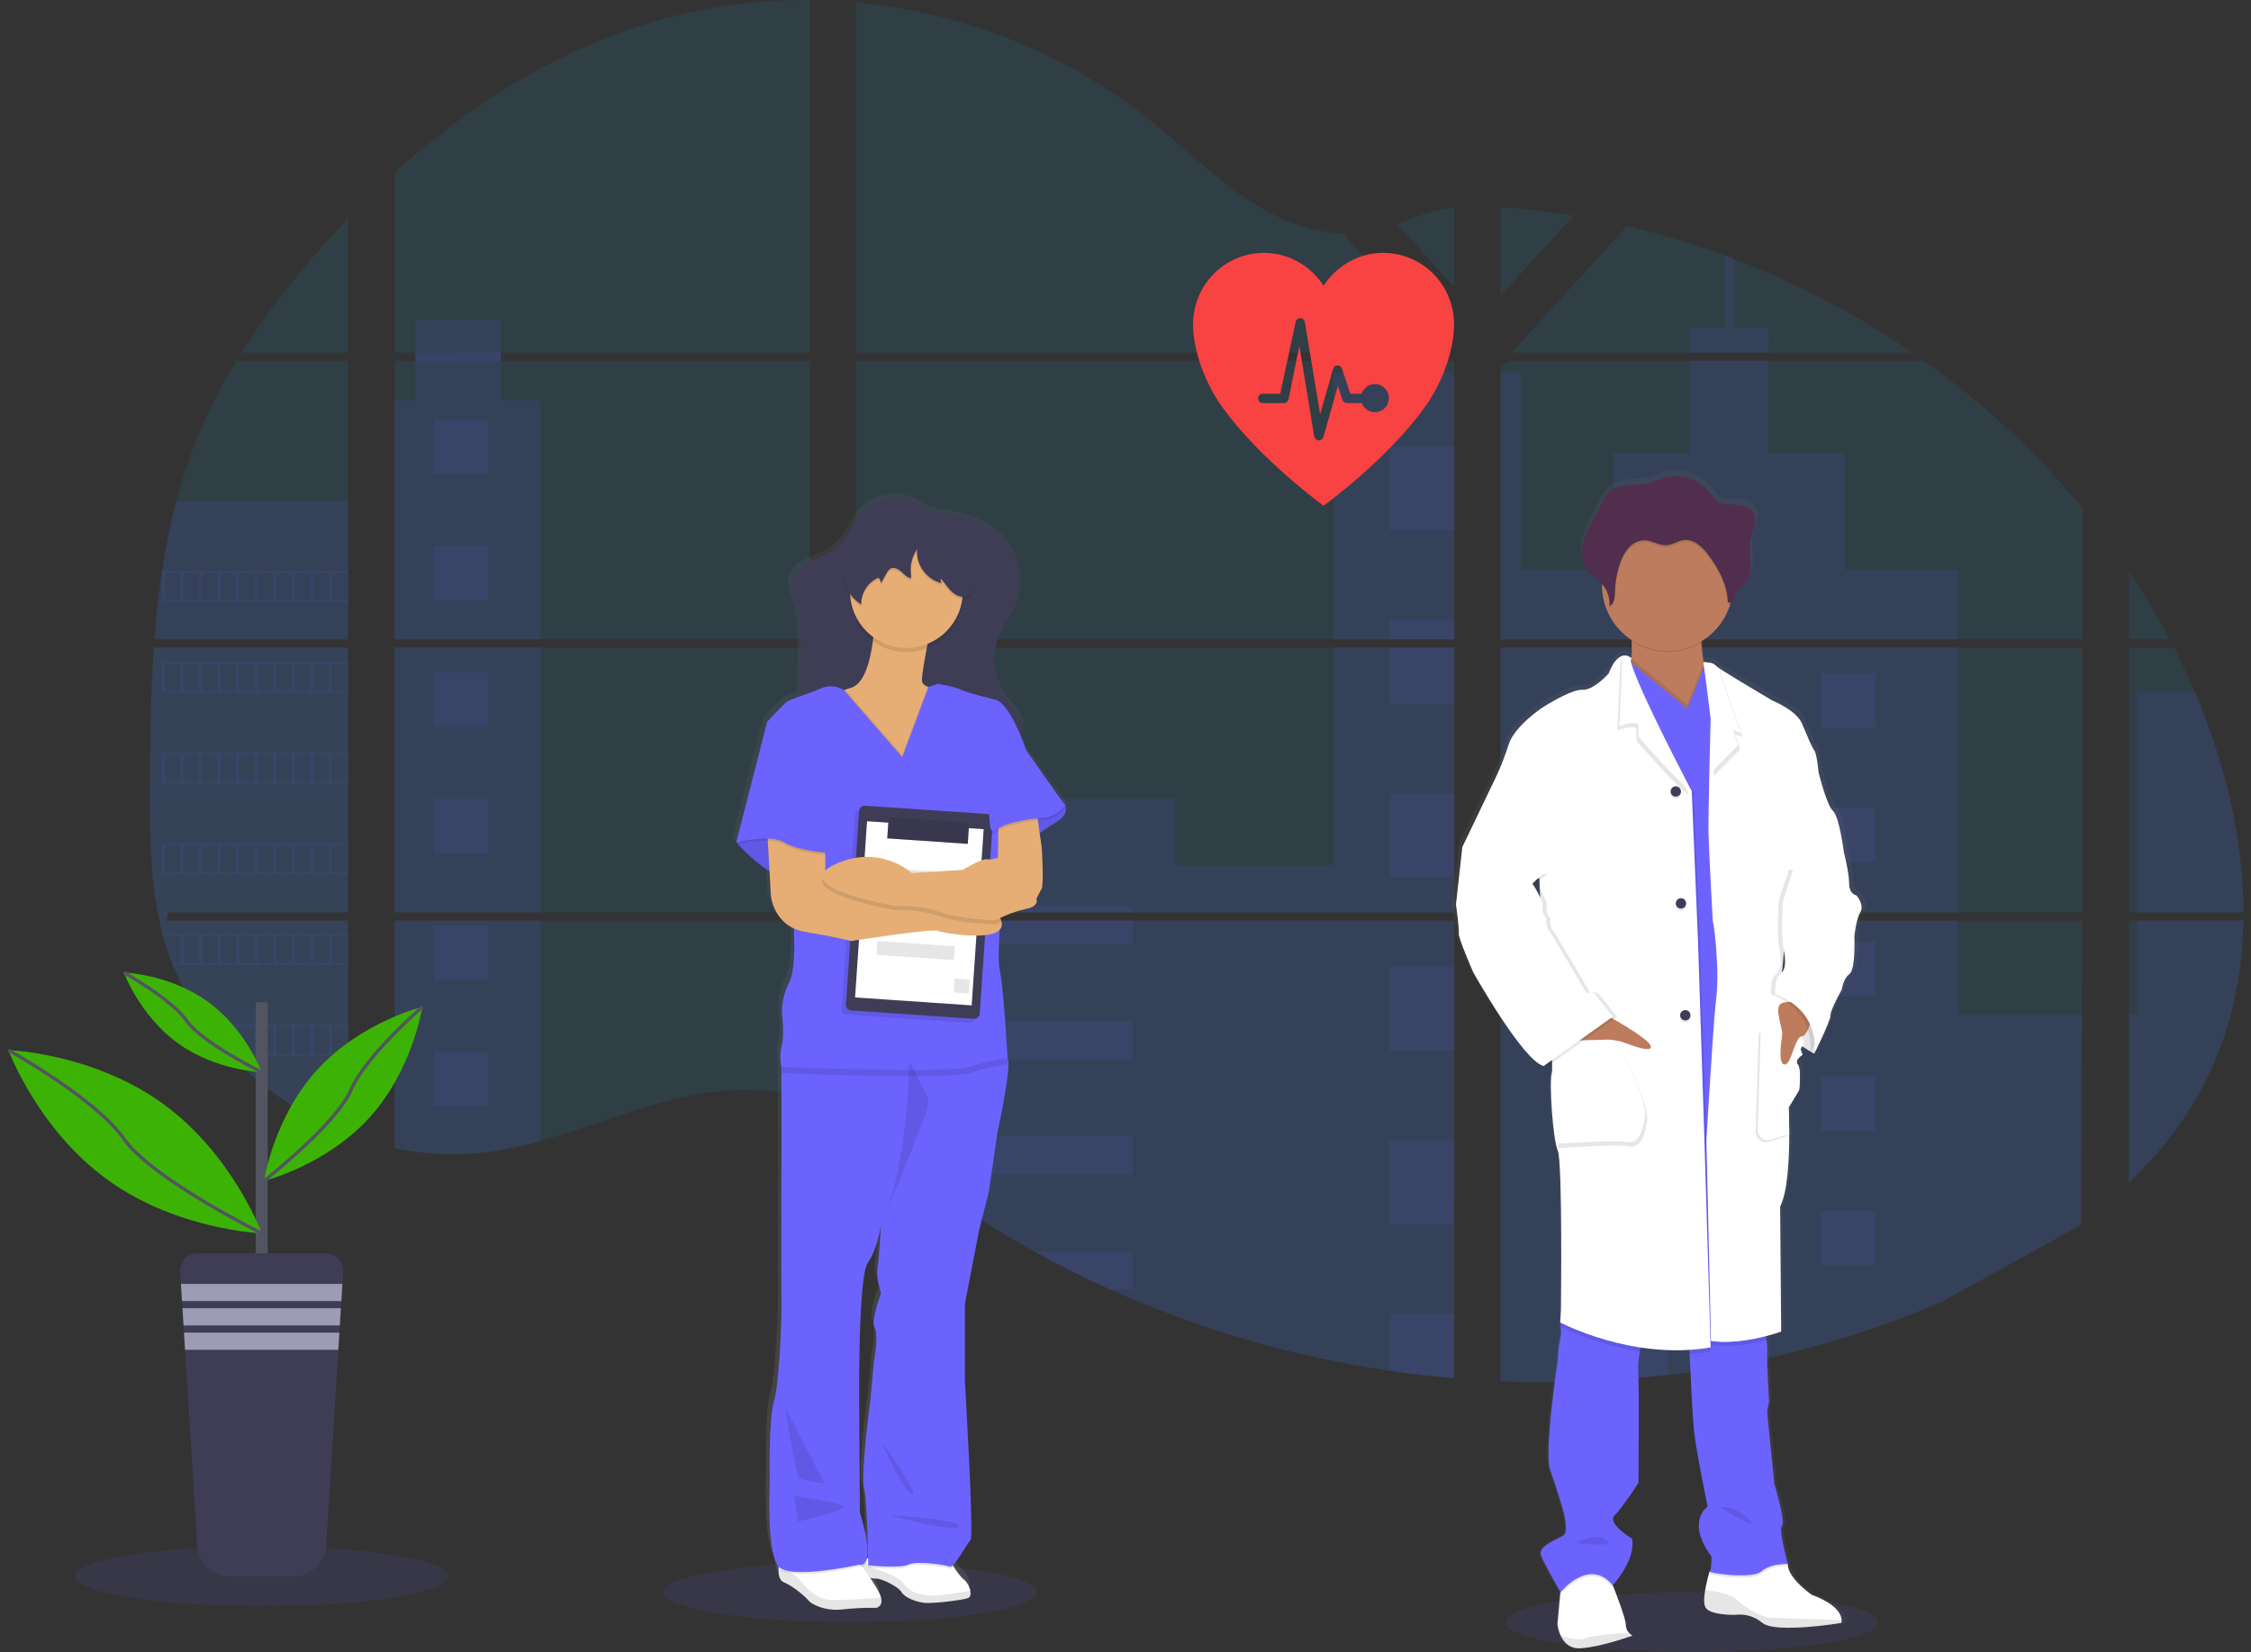 <svg width="267" height="196" viewBox="0 0 267 196" fill="none" xmlns="http://www.w3.org/2000/svg">
    <rect x="0" y="0" width="267" height="196" fill="#333333" stroke="none"/>
    <path opacity="0.1" d="M18.247 76.821H41.299V108.243H19.933C19.878 108.568 19.824 108.89 19.763 109.215H41.299V134.551C41.262 134.551 41.226 134.524 41.192 134.511C40.586 134.27 39.98 134.015 39.375 133.745C39.245 133.686 39.118 133.625 38.986 133.568C38.38 133.282 37.775 132.979 37.169 132.659C36.958 132.548 36.746 132.432 36.54 132.314C33.177 130.438 30.121 128.058 27.477 125.259C27.397 125.184 27.324 125.102 27.249 125.032C26.881 124.632 26.52 124.227 26.17 123.814C26.039 123.662 25.912 123.507 25.782 123.36C25.369 122.855 24.969 122.333 24.583 121.808C24.524 121.729 24.469 121.652 24.412 121.581C22.83 119.392 21.519 117.02 20.505 114.517C20.474 114.442 20.444 114.36 20.415 114.29C20.101 113.495 19.817 112.688 19.572 111.866C19.467 111.523 19.365 111.185 19.279 110.828C19.247 110.726 19.222 110.621 19.195 110.519C17.918 105.488 17.77 100.259 17.77 95.055C17.77 94.449 17.77 93.843 17.77 93.237C17.789 91.113 17.814 88.99 17.845 86.87C17.858 86.325 17.869 85.778 17.88 85.228C17.911 83.836 17.957 82.442 18.016 81.044C18.029 80.658 18.048 80.269 18.068 79.886C18.077 79.663 18.088 79.44 18.102 79.218C18.143 78.414 18.191 77.615 18.247 76.821Z" fill="#6C63FF"/>
    <path opacity="0.1" d="M41.299 41.836H28.653C30.71 38.62 32.956 35.53 35.379 32.582C37.26 30.274 39.241 28.025 41.299 25.858V41.836Z" fill="#1DA1F2"/>
    <path opacity="0.1" d="M41.299 42.803V75.849H18.32C18.32 75.754 18.334 75.656 18.343 75.561C18.363 75.299 18.384 75.04 18.407 74.779C18.429 74.475 18.459 74.171 18.488 73.871C18.518 73.571 18.547 73.207 18.584 72.878C18.62 72.549 18.65 72.215 18.686 71.885C18.722 71.556 18.759 71.227 18.799 70.9C18.84 70.572 18.877 70.241 18.922 69.914C18.956 69.643 18.99 69.371 19.029 69.098C19.081 68.714 19.136 68.331 19.192 67.949C19.192 67.89 19.211 67.833 19.22 67.776C19.635 64.983 20.199 62.214 20.91 59.481C21.656 56.614 22.609 53.805 23.76 51.076C24.984 48.217 26.418 45.452 28.049 42.803H41.299Z" fill="#1DA1F2"/>
    <path opacity="0.1" d="M46.805 76.821V108.243H96.042V76.821H46.805ZM46.805 109.215V136.201C47.086 136.257 47.364 136.314 47.643 136.362C48.018 136.435 48.395 136.5 48.779 136.557L49.006 136.589C49.156 136.614 49.308 136.634 49.46 136.653C49.84 136.707 50.219 136.748 50.596 136.784C50.773 136.803 50.957 136.816 51.136 136.832L51.575 136.864C51.813 136.882 52.05 136.896 52.286 136.905C52.431 136.905 52.577 136.916 52.724 136.921C52.872 136.925 52.951 136.921 53.069 136.921H53.499C53.694 136.921 53.89 136.921 54.083 136.921H54.333C54.528 136.921 54.723 136.921 54.916 136.902H54.928C55.064 136.902 55.198 136.902 55.334 136.887C55.373 136.889 55.411 136.889 55.45 136.887C55.564 136.887 55.677 136.887 55.786 136.873C55.812 136.871 55.838 136.871 55.864 136.873C56.116 136.857 56.37 136.837 56.627 136.814C56.883 136.791 57.126 136.764 57.383 136.737L57.899 136.673C60.006 136.378 62.089 135.935 64.134 135.346C68.729 134.065 73.22 132.273 77.813 130.962C83.746 129.27 90.306 128.437 96.04 130.497V109.215H46.805ZM96.042 41.836V0.004C90.652 -0.055 85.276 0.574 80.046 1.878C67.578 5.01 56.381 11.804 46.805 20.481V41.834H49.283V42.803H46.805V75.849H96.042V42.803H59.421V41.831L96.042 41.836ZM159.298 27.705C156.214 27.596 153.147 26.621 150.371 25.111C145.07 22.228 140.831 17.771 136.097 14.014C126.262 6.185 114.064 1.458 101.55 0.285V41.836H171.833L172.007 41.652L159.298 27.705ZM165.702 26.569L172.491 34.022V24.609C170.206 24.897 168.216 25.567 165.702 26.56V26.569ZM172.491 142.901V109.215H158.013C157.976 109.072 157.936 108.927 157.89 108.781C157.933 108.927 157.972 109.072 158.01 109.215H101.55V133.575C102.086 133.972 102.615 134.392 103.14 134.815C103.707 135.278 104.269 135.747 104.828 136.221L105.391 136.687C105.662 136.914 105.936 137.141 106.209 137.357C106.756 137.797 107.306 138.234 107.86 138.665C108.137 138.883 108.416 139.097 108.696 139.308C113.133 142.699 117.813 145.759 122.698 148.464C123.793 149.075 124.899 149.664 126.012 150.238C126.752 150.62 127.498 150.994 128.249 151.361C129.376 151.91 130.512 152.44 131.657 152.951C142.211 157.688 153.372 160.939 164.82 162.609C167.361 162.983 169.914 163.278 172.478 163.495V142.897H172.705L172.491 142.901ZM101.55 42.803V75.849H172.491V42.803H101.55ZM101.55 76.817V108.243H172.491V76.821L101.55 76.817ZM177.997 24.563V35.08L186.661 25.57C183.79 25.096 180.902 24.76 177.997 24.563ZM177.997 76.821V108.243H246.994V76.821H177.997ZM246.751 145.393L246.994 109.215H177.997V163.861C182.442 164.045 186.893 163.992 191.331 163.699H191.408C193.528 163.563 195.639 163.369 197.739 163.118H197.787C208.995 161.813 219.955 158.886 230.321 154.427L246.751 145.393ZM260.305 81.982C260.043 81.376 259.774 80.771 259.499 80.165C258.985 79.029 258.445 77.925 257.886 76.824H252.502V108.243H266.111C266.1 99.343 263.846 90.257 260.305 81.982ZM252.502 109.215V140.335C256.335 136.662 259.576 132.457 261.906 127.651C264.712 121.861 265.995 115.596 266.102 109.213L252.502 109.215ZM252.502 67.665V75.842H257.382C255.903 73.031 254.274 70.302 252.502 67.665ZM205.71 30.73C205.351 30.592 204.99 30.453 204.628 30.322C200.82 28.914 196.929 27.744 192.976 26.819L179.715 41.37L179.456 41.65L179.626 41.834H226.823C220.249 37.31 213.162 33.583 205.71 30.73ZM228.209 42.803H178.965L177.997 43.687V75.849H186.481H246.994V60.267C241.522 53.65 235.207 47.779 228.209 42.803Z" fill="#1DA1F2"/>
    <path opacity="0.1" d="M41.299 59.474V75.849H18.32C18.32 75.754 18.334 75.656 18.343 75.561C18.363 75.299 18.384 75.04 18.407 74.779C18.429 74.475 18.459 74.171 18.488 73.871C18.518 73.571 18.547 73.207 18.584 72.878C18.62 72.549 18.65 72.215 18.686 71.885C18.722 71.556 18.759 71.227 18.799 70.9C18.84 70.572 18.877 70.241 18.922 69.914C18.956 69.643 18.99 69.371 19.029 69.098C19.081 68.714 19.136 68.331 19.192 67.949C19.192 67.89 19.211 67.833 19.22 67.776C19.635 64.983 20.199 62.214 20.91 59.481L41.299 59.474Z" fill="#6C63FF"/>
    <path opacity="0.1" d="M18.247 76.821H41.299V108.243H19.933C19.878 108.568 19.824 108.89 19.763 109.215H41.299V134.551C41.262 134.551 41.226 134.524 41.192 134.511C40.586 134.27 39.98 134.015 39.375 133.745C39.245 133.686 39.118 133.625 38.986 133.568C38.38 133.282 37.775 132.979 37.169 132.659C36.958 132.548 36.746 132.432 36.54 132.314C33.177 130.438 30.121 128.058 27.477 125.259C27.397 125.184 27.324 125.102 27.249 125.032C26.881 124.632 26.52 124.227 26.17 123.814C26.039 123.662 25.912 123.507 25.782 123.36C25.369 122.855 24.969 122.333 24.583 121.808C24.524 121.729 24.469 121.652 24.412 121.581C22.83 119.392 21.519 117.02 20.505 114.517C20.474 114.442 20.444 114.36 20.415 114.29C20.101 113.495 19.817 112.688 19.572 111.866C19.467 111.523 19.365 111.185 19.279 110.828C19.247 110.726 19.222 110.621 19.195 110.519C17.918 105.488 17.77 100.259 17.77 95.055C17.77 94.449 17.77 93.843 17.77 93.237C17.789 91.113 17.814 88.99 17.845 86.87C17.858 86.325 17.869 85.778 17.88 85.228C17.911 83.836 17.957 82.442 18.016 81.044C18.029 80.658 18.048 80.269 18.068 79.886C18.077 79.663 18.088 79.44 18.102 79.218C18.143 78.414 18.191 77.615 18.247 76.821Z" fill="#1DA1F2"/>
    <path opacity="0.1" d="M64.136 47.537V75.849H46.803V47.537H49.274V37.952H59.418V47.537H64.136Z" fill="#6C63FF"/>
    <path opacity="0.1" d="M64.134 76.819H46.803V108.241H64.134V76.819Z" fill="#6C63FF"/>
    <path opacity="0.1" d="M46.805 109.215H64.136V135.337C62.092 135.926 60.008 136.369 57.901 136.662C57.728 136.687 57.558 136.707 57.385 136.725C57.131 136.755 56.879 136.782 56.627 136.805L55.866 136.866H55.788L55.452 136.884H55.337C55.2 136.884 55.066 136.9 54.93 136.902H54.919C54.723 136.902 54.53 136.916 54.335 136.921H54.085C53.892 136.921 53.699 136.921 53.501 136.921H53.074H52.727C52.579 136.921 52.434 136.921 52.286 136.902C52.053 136.893 51.816 136.88 51.577 136.862L51.139 136.83C50.957 136.816 50.775 136.798 50.596 136.78C50.214 136.746 49.836 136.703 49.46 136.65L49.006 136.587L48.779 136.555C48.399 136.498 48.022 136.435 47.643 136.362C47.361 136.312 47.084 136.255 46.805 136.196V109.215Z" fill="#6C63FF"/>
    <path opacity="0.1" d="M172.489 44.194H158.197V75.847H172.489V44.194Z" fill="#6C63FF"/>
    <path opacity="0.1" d="M172.491 76.819V108.243H101.55V94.689H139.336V102.685H158.197V76.819H172.491Z" fill="#6C63FF"/>
    <path opacity="0.1" d="M172.716 142.908C172.641 142.908 172.566 142.908 172.489 142.895V163.508C169.928 163.298 167.377 163.003 164.834 162.625C153.382 160.955 142.217 157.706 131.657 152.971C128.608 151.596 125.622 150.098 122.698 148.476C117.814 145.769 113.135 142.709 108.699 139.319C107.581 138.465 106.48 137.592 105.396 136.7C104.644 136.078 103.899 135.442 103.14 134.826C102.618 134.401 102.088 133.981 101.55 133.581V109.215H158.01C157.97 109.07 157.933 108.927 157.892 108.781C157.935 108.927 157.976 109.07 158.013 109.215H172.491V142.892C172.566 142.895 172.641 142.901 172.716 142.908Z" fill="#6C63FF"/>
    <path opacity="0.1" d="M209.767 41.836H200.453V38.942H204.626V30.322C204.988 30.455 205.348 30.591 205.707 30.73V38.942H209.764L209.767 41.836Z" fill="#6C63FF"/>
    <path opacity="0.1" d="M232.207 75.849H186.481C186.486 75.85 186.49 75.85 186.495 75.849H186.475H177.997V44.196H180.401V67.592H191.381V53.736H200.456V42.803H209.769V53.743H218.839V67.599H232.209L232.207 75.849Z" fill="#6C63FF"/>
    <path opacity="0.1" d="M177.997 76.821V108.243H232.209V76.821H177.997ZM246.917 145.227L246.994 120.355H232.209V109.224H177.997V163.861C182.442 164.045 186.893 163.992 191.331 163.699H191.408C193.528 163.563 195.639 163.369 197.739 163.118H197.787C208.995 161.813 219.955 158.886 230.321 154.427" fill="#6C63FF"/>
    <path opacity="0.1" d="M253.457 109.215H266.102C265.993 115.596 264.712 121.863 261.907 127.651C259.576 132.459 256.335 136.664 252.503 140.337V120.348H253.457V109.215Z" fill="#6C63FF"/>
    <path opacity="0.1" d="M266.111 108.243H253.457V81.982H260.305C263.846 90.257 266.1 99.343 266.111 108.243Z" fill="#6C63FF"/>
    <path opacity="0.1" d="M172.491 52.993H164.834V62.917H172.491V52.993Z" fill="#6C63FF"/>
    <path opacity="0.1" d="M172.491 73.564H164.834V75.849H172.491V73.564Z" fill="#6C63FF"/>
    <path opacity="0.1" d="M172.491 76.819H164.834V83.486H172.491V76.819Z" fill="#6C63FF"/>
    <path opacity="0.1" d="M172.491 94.135H164.834V104.059H172.491V94.135Z" fill="#6C63FF"/>
    <path opacity="0.1" d="M172.491 114.705H164.834V124.63H172.491V114.705Z" fill="#6C63FF"/>
    <path opacity="0.1" d="M172.491 142.892C172.566 142.892 172.641 142.892 172.718 142.908C172.643 142.908 172.568 142.908 172.491 142.895V145.2H164.834V135.276H172.491V142.892Z" fill="#6C63FF"/>
    <path opacity="0.1" d="M172.491 155.844V163.508C169.929 163.298 167.377 163.003 164.834 162.625V155.844H172.491Z" fill="#6C63FF"/>
    <path opacity="0.1" d="M134.366 107.514H101.55V108.243H134.366V107.514Z" fill="#6C63FF"/>
    <path opacity="0.1" d="M134.366 109.213H101.55V112.007H134.366V109.213Z" fill="#6C63FF"/>
    <path opacity="0.1" d="M134.366 121.165H101.55V125.659H134.366V121.165Z" fill="#6C63FF"/>
    <path opacity="0.1" d="M134.366 134.817V139.31H108.698C107.581 138.459 106.48 137.585 105.396 136.689C104.642 136.069 103.897 135.433 103.14 134.817H134.366Z" fill="#6C63FF"/>
    <path opacity="0.1" d="M134.366 148.467V152.971H131.657C128.608 151.596 125.622 150.098 122.698 148.476L134.366 148.467Z" fill="#6C63FF"/>
    <path opacity="0.1" d="M197.791 79.865H191.331V86.325H197.791V79.865Z" fill="#6C63FF"/>
    <path opacity="0.1" d="M57.917 49.766H51.457V56.226H57.917V49.766Z" fill="#6C63FF"/>
    <path opacity="0.1" d="M57.917 64.771H51.457V71.231H57.917V64.771Z" fill="#6C63FF"/>
    <path opacity="0.1" d="M57.917 79.776H51.457V86.237H57.917V79.776Z" fill="#6C63FF"/>
    <path opacity="0.1" d="M57.917 94.78H51.457V101.24H57.917V94.78Z" fill="#6C63FF"/>
    <path opacity="0.1" d="M57.917 109.785H51.457V116.245H57.917V109.785Z" fill="#6C63FF"/>
    <path opacity="0.1" d="M57.917 124.791H51.457V131.251H57.917V124.791Z" fill="#6C63FF"/>
    <path opacity="0.1" d="M222.453 79.865H215.993V86.325H222.453V79.865Z" fill="#6C63FF"/>
    <path opacity="0.1" d="M197.791 95.8H191.331V102.26H197.791V95.8Z" fill="#6C63FF"/>
    <path opacity="0.1" d="M222.453 95.8H215.993V102.26H222.453V95.8Z" fill="#6C63FF"/>
    <path opacity="0.1" d="M197.791 111.732H191.331V118.192H197.791V111.732Z" fill="#6C63FF"/>
    <path opacity="0.1" d="M222.453 111.732H215.993V118.192H222.453V111.732Z" fill="#6C63FF"/>
    <path opacity="0.1" d="M197.791 127.667H191.331V134.127H197.791V127.667Z" fill="#6C63FF"/>
    <path opacity="0.1" d="M222.453 127.667H215.993V134.127H222.453V127.667Z" fill="#6C63FF"/>
    <path opacity="0.1" d="M197.791 143.601H191.331V150.061H197.791V143.601Z" fill="#6C63FF"/>
    <path opacity="0.1" d="M222.453 143.601H215.993V150.061H222.453V143.601Z" fill="#6C63FF"/>
    <path opacity="0.1" d="M191.331 163.699V159.533H197.789V163.106L191.331 163.699Z" fill="#6C63FF"/>
    <path opacity="0.1" d="M19.192 67.769V71.465H41.299V67.769H19.192ZM21.393 71.234H19.576V68.003H21.393V71.234ZM23.595 71.234H21.777V68.003H23.595V71.234ZM25.791 71.234H23.974V68.003H25.791V71.234ZM27.992 71.234H26.175V68.003H27.992V71.234ZM30.191 71.234H28.374V68.003H30.191V71.234ZM32.392 71.234H30.575V68.003H32.392V71.234ZM34.593 71.234H32.776V68.003H34.593V71.234ZM36.792 71.234H34.975V68.003H36.792V71.234ZM38.991 71.234H37.174V68.003H38.991V71.234ZM41.192 71.234H39.375V68.003H41.192V71.234Z" fill="#6C63FF"/>
    <path opacity="0.1" d="M19.192 78.527V82.223H41.299V78.527H19.192ZM21.393 81.991H19.576V78.761H21.393V81.991ZM23.595 81.991H21.777V78.761H23.595V81.991ZM25.791 81.991H23.974V78.761H25.791V81.991ZM27.992 81.991H26.175V78.761H27.992V81.991ZM30.191 81.991H28.374V78.761H30.191V81.991ZM32.392 81.991H30.575V78.761H32.392V81.991ZM34.593 81.991H32.776V78.761H34.593V81.991ZM36.792 81.991H34.975V78.761H36.792V81.991ZM38.991 81.991H37.174V78.761H38.991V81.991ZM41.192 81.991H39.375V78.761H41.192V81.991Z" fill="#6C63FF"/>
    <path opacity="0.1" d="M19.192 89.287V92.981H41.299V89.287H19.192ZM21.393 92.747H19.576V89.517H21.393V92.747ZM23.595 92.747H21.777V89.517H23.595V92.747ZM25.791 92.747H23.974V89.517H25.791V92.747ZM27.992 92.747H26.175V89.517H27.992V92.747ZM30.191 92.747H28.374V89.517H30.191V92.747ZM32.392 92.747H30.575V89.517H32.392V92.747ZM34.593 92.747H32.776V89.517H34.593V92.747ZM36.792 92.747H34.975V89.517H36.792V92.747ZM38.991 92.747H37.174V89.517H38.991V92.747ZM41.192 92.747H39.375V89.517H41.192V92.747Z" fill="#6C63FF"/>
    <path opacity="0.1" d="M19.192 100.045V103.739H41.299V100.045H19.192ZM21.393 103.507H19.576V100.272H21.393V103.507ZM23.595 103.507H21.777V100.272H23.595V103.507ZM25.791 103.507H23.974V100.272H25.791V103.507ZM27.992 103.507H26.175V100.272H27.992V103.507ZM30.191 103.507H28.374V100.272H30.191V103.507ZM32.392 103.507H30.575V100.272H32.392V103.507ZM34.593 103.507H32.776V100.272H34.593V103.507ZM36.792 103.507H34.975V100.272H36.792V103.507ZM38.991 103.507H37.174V100.272H38.991V103.507ZM41.192 103.507H39.375V100.272H41.192V103.507Z" fill="#6C63FF"/>
    <path opacity="0.1" d="M19.299 110.798C19.386 111.148 19.488 111.493 19.592 111.836V111.032H21.409V114.26H20.435C20.462 114.337 20.492 114.417 20.523 114.487H41.308V110.798H19.299ZM23.615 114.26H21.798V111.032H23.615V114.26ZM25.812 114.26H23.994V111.032H25.812V114.26ZM28.013 114.26H26.195V111.032H28.013V114.26ZM30.212 114.26H28.394V111.032H30.212V114.26ZM32.413 114.26H30.595V111.032H32.413V114.26ZM34.614 114.26H32.796V111.032H34.614V114.26ZM36.812 114.26H34.995V111.032H36.812V114.26ZM39.011 114.26H37.194V111.032H39.011V114.26ZM41.212 114.26H39.395V111.032H41.212V114.26Z" fill="#6C63FF"/>
    <path opacity="0.1" d="M24.419 121.556C24.478 121.629 24.533 121.711 24.59 121.783H25.791V123.335L26.18 123.789V121.774H27.997V125.032H27.249C27.322 125.107 27.392 125.186 27.477 125.259H41.294V121.556H24.419ZM30.202 125.032H28.385V121.788H30.202V125.032ZM32.403 125.032H30.586V121.788H32.403V125.032ZM34.605 125.032H32.787V121.788H34.605V125.032ZM36.803 125.032H34.986V121.788H36.803V125.032ZM39.002 125.032H37.185V121.788H39.002V125.032ZM41.203 125.032H39.386V121.788H41.203V125.032Z" fill="#6C63FF"/>
    <path opacity="0.1" d="M36.547 132.314C36.756 132.432 36.967 132.541 37.178 132.657V132.543H38.995V133.568C39.127 133.625 39.252 133.686 39.382 133.745V132.543H41.199V134.511C41.233 134.526 41.269 134.539 41.305 134.549V132.314H36.547Z" fill="#6C63FF"/>
    <path opacity="0.1" d="M172.489 142.892H172.716H172.489ZM157.89 108.781C157.933 108.927 157.972 109.072 158.01 109.215C157.976 109.072 157.936 108.927 157.89 108.781ZM49.283 41.836V42.803H59.43V41.831L49.283 41.836ZM172.491 142.892H172.718H172.491ZM157.89 108.781C157.933 108.927 157.972 109.072 158.01 109.215C157.976 109.072 157.936 108.927 157.89 108.781ZM172.489 142.892H172.716H172.489ZM157.89 108.781C157.933 108.927 157.972 109.072 158.01 109.215C157.976 109.072 157.936 108.927 157.89 108.781Z" fill="#6C63FF"/>
    <path opacity="0.1" d="M200.651 196C212.875 196 222.784 194.408 222.784 192.445C222.784 190.482 212.875 188.89 200.651 188.89C188.427 188.89 178.518 190.482 178.518 192.445C178.518 194.408 188.427 196 200.651 196Z" fill="#6C63FF"/>
    <path opacity="0.1" d="M100.828 192.445C113.052 192.445 122.961 190.853 122.961 188.89C122.961 186.927 113.052 185.335 100.828 185.335C88.604 185.335 78.694 186.927 78.694 188.89C78.694 190.853 88.604 192.445 100.828 192.445Z" fill="#6C63FF"/>
    <path d="M126.309 94.891C126.304 94.869 126.292 94.848 126.275 94.832C125.937 94.498 121.621 88.395 121.621 88.395C121.621 88.395 121.394 87.713 121.026 86.827C121.144 86.675 121.232 86.501 121.287 86.316C121.307 86.238 121.321 86.158 121.33 86.078C121.33 86.053 121.348 86.032 121.355 86.007C121.434 85.699 121.426 85.375 121.333 85.071C121.307 85.149 121.276 85.225 121.239 85.299C121.154 85.034 121.04 84.78 120.899 84.54C120.326 83.554 119.509 82.723 118.907 81.762C117.995 80.269 117.633 78.505 117.882 76.774C117.882 76.862 117.882 76.953 117.882 77.042C117.905 76.698 117.95 76.357 118.018 76.019C118.113 75.636 118.24 75.26 118.398 74.897C118.938 73.659 119.813 72.581 120.344 71.338C120.523 70.919 120.658 70.483 120.749 70.036C120.936 69.291 121.004 68.52 120.951 67.754C120.951 67.935 120.921 68.117 120.894 68.296C120.837 66.453 120.092 64.697 118.807 63.374C116.951 61.509 114.286 60.785 111.738 60.403C110.667 60.278 109.644 59.888 108.762 59.267C107.783 58.633 106.518 58.481 105.373 58.62C104.057 58.762 102.835 59.367 101.923 60.326C100.712 61.657 100.187 63.542 98.774 64.664C97.918 65.346 96.832 65.664 95.835 66.127C94.838 66.591 93.895 67.263 93.575 68.258C93.575 68.258 93.575 68.244 93.575 68.237V68.294L93.561 68.331C93.23 69.507 93.87 70.704 94.204 71.879C94.552 73.094 94.574 74.377 94.593 75.633C94.618 77.169 94.64 78.707 94.615 80.245C94.604 80.849 94.583 81.46 94.538 82.062C94 82.224 93.478 82.434 92.978 82.689C92.469 83.02 90.565 85.076 90.565 85.076L86.842 99.3L86.892 99.357L86.842 99.55L87.031 99.507C87.558 100.075 89.132 101.692 90.831 102.701L90.99 105.49C90.99 105.49 91.181 108.288 93.754 109.445C93.813 110.415 93.997 114.353 93.146 115.914C92.556 117.054 92.278 118.33 92.341 119.612C92.341 119.612 92.639 121.979 92.301 123.224C92.103 124.055 92.088 124.92 92.257 125.758C92.257 125.758 92.257 126.033 92.257 126.506C92.257 129.025 92.287 137.098 92.257 138.011C92.214 139.09 92.257 155.047 92.257 155.047C92.257 155.047 92.046 163.022 91.369 165.183C90.692 167.343 90.863 174.496 90.863 174.496C90.863 174.496 90.438 183.016 91.939 184.697C91.939 184.772 91.926 184.849 91.924 184.924C91.924 184.958 91.924 184.997 91.924 185.031C91.905 185.678 92.03 186.367 92.587 186.578C93.722 187.014 95.224 188.322 95.508 188.697C95.792 189.072 97.443 190.006 99.597 189.756C100.946 189.604 102.303 189.542 103.66 189.569C103.66 189.569 104.51 189.415 104.235 188.359C104.058 187.7 103.395 186.687 102.922 186.021C103.008 186.044 103.092 186.062 103.172 186.078L103.254 186.094H103.317C103.352 186.096 103.387 186.096 103.422 186.094H103.467C103.51 186.097 103.552 186.097 103.594 186.094C104.165 186.04 106.291 187.03 106.67 187.684C107.049 188.338 108.387 188.836 109.396 188.961C109.996 189.033 111.508 188.911 112.778 188.747C113.418 188.681 114.051 188.566 114.673 188.402C114.972 188.288 115.036 187.925 114.95 187.516C114.848 186.997 114.57 186.528 114.164 186.189C113.796 185.928 113.31 185.24 112.951 184.677L112.855 184.524C113.489 183.92 114.634 181.944 114.981 181.535C115.404 181.038 114.3 162.845 114.3 162.845V153.725L115.992 145.093L117.176 140.526L118.191 133.629C118.191 133.629 119.967 125.575 119.42 124.784C119.42 124.768 118.966 116.475 118.489 114.483C118.282 113.595 118.334 111.596 118.457 109.651C118.585 109.524 118.674 109.363 118.715 109.187C118.755 109.011 118.744 108.827 118.684 108.656C118.65 108.54 118.606 108.427 118.552 108.318C118.552 108.284 118.552 108.248 118.552 108.213C119.534 107.762 120.559 107.413 121.612 107.173C123.304 106.841 122.882 105.969 122.882 105.969C122.882 105.969 123.263 105.222 123.515 104.765C123.768 104.309 123.559 100.279 123.515 99.948C123.5 99.814 123.395 99.073 123.275 98.233C123.818 97.846 124.524 97.367 125.294 96.913C126.759 96.045 126.43 95.13 126.309 94.891ZM104.23 152.48C104.23 152.48 102.961 155.72 103.47 156.549C103.978 157.378 103.385 160.456 103.385 160.456L102.961 165.024C102.961 165.024 101.777 173.496 102.2 175.488C102.531 177.051 102.654 181.719 102.693 183.666C102.664 183.677 102.635 183.691 102.609 183.707L102.552 183.736C102.747 182.971 102.665 181.422 101.695 178.305L101.614 165.432C101.614 165.432 101.464 150.563 102.638 148.901C103.813 147.238 104.228 144.414 104.228 144.414C104.228 144.414 103.974 148.487 103.808 149.566C103.642 150.645 104.23 152.48 104.23 152.48ZM101.866 184.477C101.854 184.504 101.841 184.531 101.832 184.556L101.768 184.474C101.801 184.478 101.833 184.478 101.866 184.477Z" fill="url(#paint0_linear)"/>
    <path d="M114.816 189.578C114.159 189.831 110.6 190.26 109.605 190.14C108.61 190.019 107.292 189.515 106.918 188.856C106.543 188.197 104.442 187.202 103.878 187.266C103.647 187.273 103.417 187.241 103.197 187.171C102.808 187.053 102.429 186.907 102.061 186.735C102.01 186.448 102.018 186.154 102.086 185.871C102.099 185.814 102.116 185.758 102.136 185.703C102.269 185.331 102.543 185.025 102.899 184.854L102.981 184.815C103.139 184.747 103.303 184.697 103.472 184.665C105.257 184.322 112.624 185.01 112.624 185.01C112.624 185.01 112.83 185.381 113.114 185.84C113.469 186.407 113.95 187.1 114.314 187.361C114.716 187.706 114.989 188.177 115.088 188.697C115.175 189.099 115.111 189.467 114.816 189.578Z" fill="white"/>
    <path opacity="0.1" d="M114.816 189.578C114.159 189.831 110.602 190.26 109.607 190.14C108.612 190.019 107.295 189.513 106.918 188.856C106.541 188.2 104.444 187.202 103.881 187.266C103.317 187.33 102.063 186.735 102.063 186.735C102.063 186.735 101.868 185.826 102.436 185.206L103.572 186.012C103.572 186.012 106.611 186.955 107.174 187.829C107.738 188.704 108.764 189.192 110.248 189.281C111.356 189.354 113.903 188.922 115.095 188.706C115.175 189.099 115.113 189.467 114.816 189.578Z" fill="black"/>
    <path d="M103.942 190.737C102.602 190.711 101.262 190.774 99.93 190.925C97.798 191.175 96.169 190.244 95.885 189.86C95.601 189.476 94.131 188.179 93.002 187.725C92.451 187.511 92.321 186.816 92.346 186.167C92.346 186.133 92.346 186.094 92.346 186.06C92.367 185.648 92.428 185.24 92.528 184.84L101.366 184.652L102.132 185.69L102.25 185.849L102.715 186.482C102.715 186.482 102.927 186.76 103.204 187.164C103.672 187.845 104.326 188.852 104.501 189.517C104.78 190.582 103.942 190.737 103.942 190.737Z" fill="white"/>
    <path opacity="0.1" d="M103.942 190.737C102.602 190.711 101.262 190.774 99.93 190.925C97.8 191.175 96.169 190.244 95.887 189.86C95.606 189.476 94.131 188.168 93.002 187.729C92.451 187.516 92.321 186.821 92.346 186.171C92.978 186.319 94.304 186.696 94.824 187.352C95.506 188.229 96.725 189.703 98.459 189.797C99.858 189.871 103.265 189.622 104.514 189.522C104.782 190.582 103.942 190.737 103.942 190.737Z" fill="black"/>
    <path opacity="0.1" d="M102.89 184.845C102.788 185.603 102.472 185.808 102.245 185.853C102.19 185.864 102.133 185.864 102.077 185.853C102.047 185.851 102.018 185.846 101.989 185.84C101.989 185.84 94.052 187.593 92.448 186.173C92.407 186.137 92.37 186.097 92.335 186.055C92.356 185.644 92.416 185.235 92.516 184.836L101.355 184.647L102.12 185.685C102.253 185.312 102.527 185.007 102.883 184.836L102.89 184.845Z" fill="black"/>
    <path opacity="0.1" d="M113.112 185.83C112.935 186.026 112.787 186.137 112.694 186.099C112.276 185.93 108.851 185.347 107.763 185.849C106.675 186.351 102.992 185.93 102.992 185.93C102.992 185.93 102.992 185.494 102.972 184.795C103.13 184.727 103.294 184.676 103.463 184.645C105.248 184.302 112.615 184.99 112.615 184.99C112.615 184.99 112.83 185.372 113.112 185.83Z" fill="black"/>
    <path d="M118.296 134.449L117.292 141.386L116.124 145.984L114.452 154.675V163.874C114.452 163.874 115.538 182.178 115.12 182.678C114.702 183.177 113.114 186.024 112.696 185.858C112.278 185.692 108.853 185.106 107.765 185.606C106.677 186.105 102.995 185.69 102.995 185.69C102.995 185.69 102.911 178.587 102.493 176.581C102.075 174.575 103.245 166.05 103.245 166.05L103.663 161.455C103.663 161.455 104.249 158.361 103.747 157.525C103.245 156.689 104.499 153.437 104.499 153.437C104.499 153.437 103.915 151.594 104.083 150.509C104.251 149.423 104.499 145.327 104.499 145.327C104.499 145.327 104.083 148.171 102.922 149.841C101.761 151.51 101.909 166.473 101.909 166.473L101.991 179.42C104.083 186.276 101.991 185.606 101.991 185.606C101.991 185.606 94.054 187.361 92.451 185.94C90.847 184.518 91.306 175.568 91.306 175.568C91.306 175.568 91.14 168.381 91.808 166.209C92.475 164.038 92.687 156.013 92.687 156.013C92.687 156.013 92.644 139.964 92.687 138.881C92.719 137.972 92.687 129.838 92.687 127.296C92.687 126.824 92.687 126.544 92.687 126.544L93.645 124.164L105.003 122.742H110.436C110.436 122.742 118.614 124.664 119.459 125.493C119.477 125.506 119.492 125.523 119.504 125.543C120.051 126.344 118.296 134.449 118.296 134.449Z" fill="#6C63FF"/>
    <path opacity="0.1" d="M104.505 170.889C104.505 170.889 107.004 176.906 108.183 177.324C109.362 177.742 104.505 170.889 104.505 170.889Z" fill="black"/>
    <path opacity="0.1" d="M105.43 179.747C105.43 179.747 113.866 180.165 113.782 181.085C113.698 182.005 105.43 179.747 105.43 179.747Z" fill="black"/>
    <path opacity="0.1" d="M94.143 177.342C94.477 177.658 100.578 178.251 100.076 178.827C99.574 179.404 94.645 180.527 94.645 180.527L94.143 177.342Z" fill="black"/>
    <path opacity="0.1" d="M93.141 166.961C93.141 167.211 94.395 174.984 94.731 175.318C95.067 175.652 97.823 175.986 97.823 175.986L93.141 166.961Z" fill="black"/>
    <path d="M102.238 60.714C101.041 62.052 100.523 63.949 99.129 65.08C98.281 65.761 97.209 66.086 96.224 66.55C95.238 67.013 94.261 67.719 93.968 68.769C93.641 69.95 94.272 71.156 94.604 72.337C94.947 73.559 94.967 74.836 94.988 76.115C95.01 77.662 95.035 79.209 95.008 80.756C94.967 83.166 94.767 85.687 93.489 87.729C98.106 89.199 103.018 89.399 107.86 89.587C108.791 89.653 109.726 89.63 110.652 89.517C111.455 89.357 112.248 89.156 113.03 88.915C114.576 88.506 116.169 88.302 117.769 88.308C118.466 88.308 119.177 88.352 119.849 88.17C120.522 87.988 121.169 87.522 121.351 86.85C121.512 86.246 121.276 85.603 120.967 85.06C120.404 84.07 119.604 83.243 119 82.266C118.383 81.234 118.017 80.072 117.931 78.873C117.846 77.674 118.043 76.472 118.507 75.363C119.043 74.116 119.906 73.03 120.433 71.781C120.973 70.439 121.116 68.971 120.847 67.551C120.577 66.13 119.905 64.817 118.911 63.767C117.078 61.891 114.448 61.164 111.931 60.778C110.871 60.653 109.86 60.262 108.992 59.642C108.026 59.006 106.775 58.852 105.643 58.992C104.338 59.139 103.13 59.75 102.238 60.714Z" fill="#3F3D56"/>
    <g opacity="0.1">
    <path opacity="0.1" d="M118.577 74.052C118.114 75.147 117.916 76.335 117.998 77.521C118.049 76.673 118.245 75.84 118.577 75.059C119.111 73.812 119.974 72.726 120.501 71.477C120.932 70.433 121.113 69.304 121.03 68.178C120.984 68.967 120.805 69.743 120.501 70.472C119.974 71.722 119.111 72.805 118.577 74.052Z" fill="black"/>
    <path opacity="0.1" d="M95.056 75.806C95.07 76.696 95.083 77.589 95.085 78.48C95.085 77.253 95.074 76.029 95.056 74.804C95.038 73.534 95.015 72.249 94.672 71.025C94.445 70.248 94.109 69.459 93.99 68.676C93.788 69.789 94.363 70.918 94.672 72.028C95.015 73.241 95.038 74.536 95.056 75.806Z" fill="black"/>
    <path opacity="0.1" d="M119.927 86.87C119.245 87.054 118.545 87.013 117.848 87.009C116.25 86.999 114.658 87.199 113.112 87.604C112.33 87.844 111.536 88.044 110.734 88.204C109.807 88.319 108.871 88.343 107.94 88.276C103.261 88.093 98.515 87.895 94.034 86.557C93.901 86.854 93.749 87.142 93.579 87.42C98.197 88.888 103.108 89.09 107.949 89.278C108.88 89.345 109.816 89.321 110.743 89.206C111.542 89.048 112.333 88.848 113.112 88.608C114.655 88.201 116.244 87.999 117.839 88.006C118.536 88.006 119.245 88.049 119.917 87.865C120.59 87.681 121.237 87.22 121.419 86.548C121.495 86.237 121.488 85.91 121.396 85.603C121.194 86.239 120.569 86.682 119.927 86.87Z" fill="black"/>
    </g>
    <path d="M113.198 84.179C113.03 84.556 112.322 87.813 112.153 88.147C111.985 88.481 111.068 93.826 110.984 94.126C110.9 94.425 104.935 92.872 104.935 92.872L101.343 89.862L97.652 86.189C97.652 86.189 97.543 82.875 100.262 81.812C100.447 81.739 100.637 81.68 100.83 81.635C104.128 80.842 103.797 70.813 103.797 70.813L110.566 73.737C110.566 73.737 109.312 79.588 109.355 80.717C109.366 81.096 109.664 81.332 110.052 81.476C110.653 81.647 111.278 81.714 111.901 81.675C111.901 81.675 113.366 83.804 113.198 84.179Z" fill="#E6AE75"/>
    <path d="M125.317 95.168L126.278 95.42C126.278 95.42 126.989 96.502 125.317 97.508C124.255 98.153 123.236 98.865 122.266 99.641L117.326 101.145L116.374 98.157L120.971 94.668L125.317 95.168Z" fill="#6C63FF"/>
    <path opacity="0.1" d="M125.317 95.168L126.278 95.42C126.278 95.42 126.989 96.502 125.317 97.508C124.255 98.153 123.236 98.865 122.266 99.641L117.326 101.145L116.374 98.157L120.971 94.668L125.317 95.168Z" fill="black"/>
    <path d="M89.261 98.053L87.34 99.934C87.34 99.934 90.806 103.945 93.473 104.195C96.139 104.445 97.859 101.145 97.859 101.145L95.551 97.51L89.261 98.053Z" fill="#6C63FF"/>
    <path opacity="0.1" d="M89.261 98.053L87.34 99.934C87.34 99.934 90.806 103.945 93.473 104.195C96.139 104.445 97.859 101.145 97.859 101.145L95.551 97.51L89.261 98.053Z" fill="black"/>
    <path opacity="0.1" d="M107.515 77.367C111.207 77.367 114.2 74.374 114.2 70.681C114.2 66.989 111.207 63.996 107.515 63.996C103.823 63.996 100.83 66.989 100.83 70.681C100.83 74.374 103.823 77.367 107.515 77.367Z" fill="black"/>
    <path d="M107.515 76.865C111.207 76.865 114.2 73.871 114.2 70.18C114.2 66.487 111.207 63.495 107.515 63.495C103.823 63.495 100.83 66.487 100.83 70.18C100.83 73.871 103.823 76.865 107.515 76.865Z" fill="#E6AE75"/>
    <path opacity="0.1" d="M119.509 126.301C117.986 126.476 116.487 126.811 115.036 127.303C112.537 128.134 92.957 127.317 92.684 127.303C92.684 126.831 92.684 126.551 92.684 126.551L93.643 124.171L105.001 122.749H110.434C110.434 122.749 118.611 124.67 119.456 125.5C119.49 125.999 119.509 126.301 119.509 126.301Z" fill="black"/>
    <path opacity="0.1" d="M113.198 84.179C113.03 84.556 112.322 87.813 112.153 88.147C111.985 88.481 111.068 93.826 110.984 94.126C110.9 94.425 104.935 92.872 104.935 92.872L101.343 89.862L97.652 86.189C97.652 86.189 97.543 82.875 100.262 81.812L107.013 89.573L110.052 81.476C110.653 81.647 111.278 81.714 111.901 81.675C111.901 81.675 113.366 83.804 113.198 84.179Z" fill="black"/>
    <path d="M107.013 89.823L100.103 81.873C99.699 81.615 99.236 81.461 98.758 81.426C98.279 81.391 97.799 81.475 97.361 81.671C95.814 82.341 93.893 82.884 93.391 83.218C92.889 83.552 91.008 85.619 91.008 85.619L96.61 100.272L94.143 109.924C94.143 109.924 94.52 114.855 93.559 116.652C92.974 117.801 92.7 119.083 92.764 120.37C92.764 120.37 93.057 122.753 92.723 124.005C92.528 124.842 92.513 125.711 92.68 126.553C92.68 126.553 112.53 127.389 115.036 126.553C116.487 126.06 117.986 125.725 119.509 125.552C119.509 125.552 119.054 117.193 118.6 115.187C118.146 113.181 118.977 105.535 118.977 105.535L118.434 97.344L121.691 88.94C121.691 88.94 119.926 83.552 118.087 83.009C118.087 83.009 114.745 82.214 114.034 81.839C113.323 81.464 111.233 81.128 111.233 81.128L110.136 81.496L107.013 89.823Z" fill="#6C63FF"/>
    <path opacity="0.1" d="M116.654 97.068L102.113 96.079C101.746 96.054 101.427 96.332 101.402 96.7L99.841 119.657C99.816 120.025 100.094 120.344 100.462 120.369L115.002 121.358C115.37 121.383 115.689 121.105 115.714 120.737L117.275 97.779C117.3 97.411 117.022 97.093 116.654 97.068Z" fill="black"/>
    <path d="M117.155 96.569L102.614 95.58C102.246 95.555 101.928 95.833 101.903 96.201L100.342 119.159C100.317 119.527 100.595 119.845 100.963 119.87L115.503 120.859C115.871 120.884 116.189 120.606 116.214 120.238L117.775 97.281C117.801 96.913 117.522 96.594 117.155 96.569Z" fill="#3F3D56"/>
    <path d="M116.675 98.369L102.846 97.428L101.425 118.328L115.254 119.268L116.675 98.369Z" fill="white"/>
    <path opacity="0.1" d="M115.435 103.703L104.139 102.912L103.918 106.061L115.214 106.851L115.435 103.703Z" fill="black"/>
    <path opacity="0.1" d="M115.026 116.214L113.233 116.092L113.122 117.733L114.914 117.855L115.026 116.214Z" fill="black"/>
    <path opacity="0.1" d="M113.258 112.254L104.082 111.63L103.97 113.271L113.146 113.895L113.258 112.254Z" fill="black"/>
    <path d="M114.963 97.587L105.409 96.938L105.237 99.46L114.792 100.11L114.963 97.587Z" fill="#3F3D56"/>
    <path opacity="0.1" d="M114.963 97.587L105.409 96.938L105.237 99.46L114.792 100.11L114.963 97.587Z" fill="black"/>
    <path opacity="0.1" d="M107.849 125.84C107.849 125.84 107.765 138.211 104.505 145.314C104.505 145.314 108.435 135.953 108.435 135.578C108.435 135.203 110.607 131.274 110.025 130.104C109.444 128.934 107.849 125.84 107.849 125.84Z" fill="black"/>
    <path opacity="0.1" d="M108.026 68.508C107.901 67.413 108.169 66.309 108.783 65.393C108.71 66.311 108.969 67.225 109.514 67.967C110.058 68.709 110.852 69.231 111.749 69.437C111.673 69.37 111.618 69.282 111.592 69.184C111.567 69.086 111.572 68.982 111.606 68.887C112.072 69.414 112.428 70.039 112.955 70.502C113.482 70.965 114.273 71.243 114.893 70.913C115.736 70.459 115.745 69.262 115.527 68.331C115.059 66.347 114.099 64.514 112.735 62.999C112.395 62.541 111.953 62.169 111.445 61.91C110.936 61.652 110.375 61.514 109.805 61.509C108.515 61.409 107.174 61.523 106.018 62.102C105.368 62.457 104.758 62.883 104.201 63.372L101.021 65.966C100.715 66.186 100.453 66.462 100.249 66.779C100.112 67.044 100.03 67.334 100.008 67.631C99.927 68.48 100.084 69.336 100.462 70.101C100.84 70.866 101.423 71.511 102.148 71.963C102.132 71.291 102.317 70.63 102.678 70.064C103.039 69.498 103.561 69.052 104.176 68.782C104.272 68.863 104.35 68.963 104.405 69.077C104.459 69.19 104.489 69.313 104.492 69.439L105.162 68.244C105.261 68.027 105.419 67.841 105.616 67.706C106.03 67.479 106.545 67.747 106.897 68.067C107.249 68.387 107.592 68.787 108.065 68.837L108.083 67.058" fill="black"/>
    <path d="M108.026 68.258C107.901 67.162 108.169 66.058 108.783 65.141C108.578 66.959 109.948 68.835 111.751 69.185C111.675 69.119 111.62 69.031 111.594 68.933C111.569 68.835 111.574 68.732 111.608 68.637C112.074 69.164 112.431 69.787 112.958 70.252C113.485 70.718 114.275 70.993 114.895 70.661C115.738 70.207 115.747 69.01 115.529 68.081C115.061 66.097 114.101 64.264 112.737 62.749C112.314 62.234 111.781 61.819 111.177 61.536C110.739 61.375 110.28 61.281 109.814 61.259C108.524 61.159 107.183 61.271 106.027 61.85C105.377 62.206 104.768 62.633 104.21 63.122L101.03 65.716C100.723 65.936 100.461 66.212 100.258 66.529C100.121 66.794 100.039 67.084 100.017 67.381C99.936 68.23 100.093 69.085 100.471 69.85C100.849 70.615 101.433 71.259 102.157 71.71C102.142 71.039 102.327 70.379 102.688 69.812C103.049 69.246 103.57 68.8 104.185 68.53C104.281 68.611 104.359 68.712 104.413 68.825C104.468 68.938 104.498 69.061 104.501 69.187L105.169 67.997C105.268 67.779 105.425 67.593 105.623 67.458C106.036 67.231 106.552 67.499 106.904 67.819C107.256 68.14 107.599 68.537 108.072 68.589L108.09 66.809" fill="#3F3D56"/>
    <path d="M111.193 110.424C110.609 110.128 100.955 111.634 100.955 111.634C100.955 111.634 99.365 111.18 95.522 110.549C91.678 109.917 91.433 106.16 91.433 106.16L91.013 98.639L92.31 97.503L97.866 101.138C97.866 101.138 97.952 102.975 97.866 103.307C97.811 103.534 97.666 103.804 97.68 103.988C97.684 104.038 97.704 104.085 97.738 104.122C97.772 104.159 97.817 104.184 97.866 104.193C98.243 104.288 103.381 105.12 103.381 105.12C103.381 105.12 115.29 104.304 118.259 108.316C118.494 108.61 118.672 108.946 118.784 109.306C119.52 112.048 111.722 110.685 111.193 110.424Z" fill="#E6AE75"/>
    <path opacity="0.1" d="M118.791 109.322C118.337 109.524 118.055 109.669 118.055 109.669C118.055 109.669 113.794 109.545 111.399 108.677C109.005 107.809 106.095 107.964 106.095 107.964C106.095 107.964 96.119 106.246 97.666 104.004C97.67 104.054 97.691 104.101 97.724 104.138C97.758 104.175 97.803 104.2 97.852 104.209C98.229 104.304 103.367 105.136 103.367 105.136C103.367 105.136 115.277 104.32 118.246 108.332C118.488 108.624 118.673 108.96 118.791 109.322Z" fill="black"/>
    <path d="M122.934 96.088C122.934 96.088 123.52 100.225 123.561 100.561C123.602 100.897 123.813 104.947 123.561 105.408C123.309 105.869 122.934 106.619 122.934 106.619C122.934 106.619 123.352 107.496 121.68 107.832C120.008 108.168 118.046 109.167 118.046 109.167C118.046 109.167 113.782 109.043 111.402 108.166C109.021 107.289 106.095 107.455 106.095 107.455C106.095 107.455 93.432 105.281 98.865 102.628C104.299 99.975 108.142 103.568 108.142 103.568L114.2 103.193C114.2 103.193 116.458 101.812 117.085 101.94C117.528 101.996 117.977 101.923 118.38 101.731L118.423 97.342L122.934 96.088Z" fill="#E6AE75"/>
    <path opacity="0.1" d="M92.214 85.935L91.001 85.871L87.326 100.181C87.326 100.181 91.294 99.177 93.005 100.181C94.715 101.185 97.852 101.392 97.852 101.392L96.682 89.985L92.214 85.935Z" fill="black"/>
    <path d="M92.214 85.682L91.001 85.619L87.326 99.929C87.326 99.929 91.294 98.925 93.005 99.929C94.715 100.933 97.852 101.14 97.852 101.14L96.682 89.733L92.214 85.682Z" fill="#6C63FF"/>
    <path opacity="0.1" d="M120.011 88.817L121.68 89.194C121.68 89.194 125.944 95.327 126.278 95.67C126.612 96.013 124.688 97.26 123.895 97.26C123.102 97.26 119.216 97.715 118.087 98.764C116.958 99.813 117.428 94.532 117.428 94.412C117.428 94.291 118.829 90.959 118.829 90.959L120.011 88.817Z" fill="black"/>
    <path d="M120.011 88.567L121.68 88.942C121.68 88.942 125.944 95.086 126.278 95.42C126.612 95.754 124.688 97.01 123.895 97.01C123.102 97.01 119.216 97.465 118.087 98.514C116.958 99.564 117.428 94.282 117.428 94.162C117.428 94.041 118.838 90.698 118.838 90.698L120.011 88.567Z" fill="#6C63FF"/>
    <g opacity="0.1">
    <path opacity="0.1" d="M108.771 65.162C108.761 64.988 108.765 64.813 108.783 64.639C108.437 65.158 108.199 65.742 108.083 66.354V66.881C108.083 66.881 108.083 66.87 108.083 66.863V66.988C108.083 67.356 108.083 67.726 108.072 68.094H108.04V68.265C108.04 68.206 108.04 68.149 108.028 68.09C107.574 68.017 107.249 67.635 106.911 67.331C106.572 67.027 106.043 66.736 105.63 66.97C105.432 67.104 105.275 67.29 105.175 67.508L104.501 68.698C104.498 68.573 104.468 68.45 104.414 68.337C104.359 68.224 104.281 68.124 104.185 68.044C103.57 68.314 103.048 68.76 102.687 69.326C102.326 69.892 102.141 70.553 102.157 71.224C101.536 70.835 101.017 70.305 100.642 69.675C100.267 69.046 100.047 68.337 100.001 67.606C99.962 68.422 100.14 69.234 100.519 69.958C100.898 70.682 101.463 71.291 102.157 71.724C102.142 71.053 102.327 70.392 102.688 69.826C103.049 69.26 103.57 68.814 104.185 68.544C104.281 68.625 104.359 68.725 104.413 68.838C104.468 68.951 104.498 69.075 104.501 69.201L105.169 68.01C105.268 67.792 105.425 67.606 105.623 67.472C106.036 67.245 106.552 67.513 106.904 67.833C107.256 68.153 107.599 68.551 108.072 68.603C108.072 68.022 108.078 67.442 108.09 66.863C108.201 66.256 108.433 65.678 108.771 65.162Z" fill="black"/>
    <path opacity="0.1" d="M108.003 67.449C108.015 67.295 108.033 67.14 108.056 66.995L108.081 66.368C108.012 66.724 107.986 67.087 108.003 67.449Z" fill="black"/>
    <path opacity="0.1" d="M114.895 70.159C114.275 70.49 113.485 70.213 112.958 69.75C112.431 69.287 112.074 68.662 111.608 68.135C111.574 68.23 111.569 68.334 111.595 68.432C111.62 68.53 111.675 68.618 111.751 68.685C111.706 68.685 111.663 68.662 111.62 68.651C112.074 69.173 112.435 69.786 112.958 70.241C113.48 70.695 114.275 70.981 114.895 70.65C115.515 70.318 115.692 69.541 115.638 68.785C115.597 69.38 115.384 69.895 114.895 70.159Z" fill="black"/>
    <path opacity="0.1" d="M111.606 68.646C110.846 68.439 110.168 68.005 109.662 67.401C109.157 66.798 108.847 66.055 108.776 65.271C108.646 67.054 109.991 68.841 111.751 69.184C111.676 69.119 111.623 69.033 111.597 68.938C111.571 68.842 111.574 68.74 111.606 68.646Z" fill="black"/>
    </g>
    <path d="M220.692 105.772C220.692 105.772 219.797 105.647 219.797 104.345C219.797 103.043 219.157 100.606 219.157 100.606C219.157 100.606 218.603 96.365 217.837 95.693C217.072 95.02 216.088 91.073 216.088 91.073C216.088 91.073 215.92 88.931 215.577 88.47C215.234 88.008 214.771 86.879 214.087 85.269C213.403 83.659 210.559 82.555 210.559 82.555C210.559 82.555 205.405 79.565 203.945 78.591C203.811 78.51 203.686 78.416 203.572 78.309C203.318 77.978 202.209 77.971 202.209 77.971C202.093 77.237 201.982 76.397 201.946 75.636C201.946 75.554 201.946 75.472 201.946 75.39C203.574 74.428 204.801 72.91 205.401 71.115C205.428 71.029 205.451 70.94 205.476 70.852C205.575 70.821 205.667 70.769 205.746 70.701C205.824 70.632 205.887 70.547 205.93 70.452C206.059 70.159 206.064 69.818 206.228 69.543C206.418 69.221 206.782 69.048 207.068 68.808C207.79 68.192 207.977 67.158 207.943 66.22C207.92 65.457 207.797 64.689 207.845 63.933C207.845 63.869 207.845 63.806 207.858 63.742C207.872 63.631 207.888 63.515 207.908 63.406C208.02 62.843 208.263 62.311 208.399 61.752C208.535 61.193 208.549 60.564 208.231 60.083C207.765 59.376 206.795 59.235 205.944 59.174C204.978 59.092 204.126 59.197 203.497 58.395C203.209 57.976 202.883 57.584 202.525 57.223C202.398 57.105 201.162 56.348 201.162 56.301C199.953 55.739 198.581 55.633 197.301 56.003C196.658 56.189 196.056 56.494 195.404 56.646C194.005 56.977 192.392 56.619 191.202 57.42C190.538 57.875 190.141 58.599 189.768 59.301C189.465 59.88 189.158 60.459 188.846 61.039C188.342 61.991 187.833 62.958 187.622 64.012C187.578 64.243 187.549 64.476 187.538 64.71C187.538 64.794 187.538 64.878 187.538 64.962C187.538 64.998 187.538 65.034 187.538 65.071C187.538 65.148 187.538 65.225 187.551 65.298C187.565 65.371 187.551 65.391 187.567 65.439C187.583 65.487 187.588 65.593 187.601 65.666C187.615 65.739 187.642 65.868 187.669 65.966C187.669 66.009 187.697 66.05 187.71 66.093C187.724 66.136 187.76 66.245 187.79 66.32C187.819 66.395 187.822 66.4 187.84 66.438C187.874 66.518 187.915 66.595 187.956 66.665C187.974 66.695 187.987 66.725 188.006 66.754C188.068 66.86 188.138 66.962 188.215 67.058C188.698 67.665 189.416 68.051 189.945 68.619C189.945 68.642 189.945 68.664 189.945 68.687C189.945 68.748 189.945 68.81 189.945 68.873C189.978 70.14 190.319 71.379 190.94 72.484C191.561 73.588 192.442 74.525 193.507 75.211C193.507 75.297 193.519 75.386 193.523 75.474C193.567 76.148 193.559 76.824 193.498 77.496C193.405 77.387 193.29 77.301 193.159 77.243C193.029 77.184 192.887 77.156 192.744 77.16C192.646 77.155 192.549 77.163 192.453 77.185L192.433 77.169V77.189C191.933 77.312 191.317 77.832 190.729 79.311C190.729 79.311 188.939 81.328 187.576 81.244C186.213 81.16 182.763 83.345 182.763 83.345C182.763 83.345 179.397 85.528 178.674 87.754C178.27 89.017 177.786 90.252 177.223 91.452L173.05 100.02L172.285 106.835C172.285 106.835 172.709 109.858 172.625 110.321C172.541 110.785 174.372 114.942 174.372 114.942C174.372 114.942 180.421 125.568 182.892 126.113L183.07 125.99C183.176 126.044 183.288 126.085 183.404 126.113L183.912 125.756C183.944 126.155 183.93 126.557 183.871 126.953C183.533 128.005 184.001 134.851 184.596 136.194C185.191 137.536 184.98 155.14 184.98 155.14L184.896 156.692C184.896 156.692 184.896 156.742 184.916 156.828L184.896 157.196L184.957 157.228C185.021 157.721 185 158.222 184.896 158.709C184.682 159.39 184.596 161.314 184.596 161.314C184.596 161.314 182.892 172.19 183.701 174.375C184.51 176.56 185.193 178.955 185.193 178.955C185.193 178.955 186.045 181.68 185.234 182.135C184.423 182.589 182.127 183.395 182.595 184.529C183.026 185.578 184.664 188.39 184.907 188.802L184.887 189.029L184.553 192.647C184.607 193.125 184.737 193.591 184.937 194.028C185.303 194.819 186.011 195.634 187.365 195.546C187.592 195.53 187.853 195.505 188.11 195.471C190.584 195.137 193.628 194.033 193.628 194.033C193.47 193.933 193.325 193.813 193.198 193.676C193.077 193.558 192.98 193.417 192.915 193.261C192.85 193.105 192.817 192.937 192.819 192.768C192.855 192.107 191.622 188.97 191.313 188.195L191.242 188.022C191.242 188.022 194.055 185.081 193.587 182.478C193.587 182.478 190.475 180.661 191.499 179.661C192.524 178.662 194.354 175.8 194.354 175.8C194.354 175.8 194.438 165.089 194.354 163.493C194.267 162.382 194.319 161.265 194.511 160.167C194.545 160.004 194.586 159.842 194.629 159.681C196.047 159.895 197.479 160.004 198.913 160.006C199.437 160.006 199.967 159.995 200.503 159.974C200.503 160.125 200.51 160.289 200.524 160.465C200.642 163.118 200.862 167.772 201.042 169.501C201.296 171.977 202.702 178.657 202.702 178.657C202.702 178.657 200.02 180.377 203.17 184.622C203.17 184.622 203.17 186.158 202.961 186.382C202.738 187.111 202.558 187.852 202.423 188.602C202.291 189.399 202.237 190.21 202.45 190.628C202.961 191.632 206.028 191.55 206.028 191.55C206.052 191.544 206.077 191.541 206.103 191.539C206.681 191.478 207.267 191.532 207.824 191.7C208.381 191.868 208.9 192.145 209.349 192.515C210.514 193.451 214.934 193.042 217.331 192.743C218.269 192.622 218.896 192.515 218.896 192.515C218.926 192.409 218.937 192.298 218.927 192.188C218.902 191.6 218.441 190.31 215.316 189.158C215.316 189.158 212.376 187.182 212.417 185.46H212.351H212.013C212.227 185.453 212.376 185.453 212.376 185.453C212.376 185.453 211.225 181.253 211.695 180.91C212.165 180.567 210.757 175.913 210.757 175.913C210.757 175.913 209.951 168.099 209.905 167.554C209.908 167.084 209.98 166.617 210.119 166.168L209.905 161.882C209.905 161.882 209.864 160.458 209.905 159.994C209.901 159.592 209.869 159.191 209.81 158.793C209.789 158.634 209.769 158.468 209.746 158.304C210.848 158.025 211.563 157.768 211.563 157.768L211.436 142.856C212.372 141.039 212.545 137.05 212.54 134.224C212.54 132.407 212.458 131.062 212.458 131.062L213.737 128.975C213.737 128.975 214.032 126.476 213.564 125.929C213.358 125.681 213.451 125.425 213.621 125.213C213.711 125.14 213.806 125.073 213.905 125.013C213.894 124.998 213.884 124.981 213.876 124.963C213.965 124.889 214.06 124.821 214.16 124.761C214.16 124.761 213.705 124.057 214.112 123.76C214.494 124.018 214.834 124.225 215.093 124.373C215.075 124.539 215.057 124.634 215.057 124.634L215.166 124.407C215.416 124.548 215.568 124.634 215.568 124.634C215.568 124.634 217.571 120.643 217.528 120.057C217.485 119.471 218.891 116.99 218.891 116.99C218.891 116.99 219.061 115.687 219.829 115.141C220.597 114.596 220.424 110.646 220.424 110.646C220.424 110.646 220.638 108.588 221.149 107.75C221.66 106.912 220.692 105.772 220.692 105.772ZM182.359 104.02L182.397 104.972C182.17 104.606 182.007 104.345 182.007 104.345L182.359 104.02Z" fill="url(#paint1_linear)"/>
    <path d="M215.686 122.908L215.195 124.998C215.195 124.998 211.266 122.987 210.559 120.443C209.853 117.899 211.743 116.929 211.743 116.929L215.407 118.478L215.686 122.908Z" fill="white"/>
    <path opacity="0.1" d="M215.686 122.908L215.195 124.998C215.195 124.998 211.266 122.987 210.559 120.443C209.853 117.899 211.743 116.929 211.743 116.929L215.407 118.478L215.686 122.908Z" fill="black"/>
    <path d="M193.632 194.031C193.632 194.031 189.998 195.366 187.499 195.534C186.172 195.623 185.475 194.81 185.116 194.026C184.921 193.594 184.794 193.134 184.739 192.663L185.069 189.063L185.241 187.148L190.55 185.767L191.301 188.068L191.372 188.241C191.672 189.011 192.885 192.132 192.848 192.784C192.845 192.952 192.877 193.12 192.94 193.276C193.004 193.432 193.099 193.574 193.219 193.692C193.342 193.822 193.48 193.936 193.632 194.031Z" fill="white"/>
    <path d="M218.446 192.2C218.455 192.31 218.445 192.421 218.414 192.527C218.414 192.527 210.641 193.822 209.051 192.527C208.604 192.149 208.083 191.868 207.521 191.702C206.96 191.537 206.37 191.49 205.789 191.566C205.789 191.566 202.782 191.648 202.28 190.657C202.071 190.242 202.125 189.435 202.255 188.643C202.387 187.897 202.563 187.16 202.782 186.435L202.902 186.339L203.618 185.765L211.995 185.517H212.058C212.018 187.23 214.9 189.195 214.9 189.195C217.969 190.33 218.421 191.614 218.446 192.2Z" fill="white"/>
    <path opacity="0.1" d="M218.448 192.2C218.456 192.31 218.445 192.421 218.414 192.527C218.414 192.527 210.641 193.822 209.053 192.527C208.606 192.148 208.085 191.867 207.523 191.702C206.961 191.536 206.37 191.49 205.789 191.566C205.789 191.566 202.779 191.648 202.277 190.657C202.071 190.242 202.123 189.435 202.252 188.64C203.411 188.756 205.239 189.045 205.957 189.735C207.043 190.78 208.883 191.825 210.01 191.909C210.9 191.964 216.195 192.132 218.448 192.2Z" fill="black"/>
    <path opacity="0.1" d="M193.632 194.031C193.632 194.031 189.998 195.366 187.499 195.534C186.172 195.623 185.475 194.81 185.116 194.026C186.043 194.337 187.326 194.662 188.001 194.364C188.801 194.008 191.635 193.781 193.225 193.683C193.345 193.816 193.482 193.933 193.632 194.031Z" fill="black"/>
    <path d="M199.025 86.387C196.026 85.221 192.169 81.371 193.132 79.572C193.345 79.118 193.472 78.628 193.507 78.127C193.569 77.448 193.578 76.764 193.534 76.083C193.467 74.967 193.333 73.856 193.132 72.755C193.132 72.755 202.493 72.967 201.948 74.345C201.789 74.752 201.762 75.454 201.807 76.238C201.853 77.021 201.964 77.914 202.082 78.666C202.243 79.695 202.409 80.483 202.409 80.483C202.409 80.483 201.834 81.285 201.501 81.328C201.167 81.371 203.327 88.056 199.025 86.387Z" fill="#BE7C5E"/>
    <path opacity="0.1" d="M191.363 188.229L191.292 188.306C188.494 184.922 185.109 189.142 185.109 189.142L185.059 189.051L185.232 187.137L190.541 185.756L191.292 188.057L191.363 188.229Z" fill="black"/>
    <path opacity="0.1" d="M212.063 185.756C212.063 185.756 210.019 185.715 208.928 186.678C207.838 187.641 202.568 186.884 202.795 186.678C202.862 186.573 202.902 186.454 202.913 186.33L203.629 185.756L212.006 185.508C212.038 185.667 212.063 185.756 212.063 185.756Z" fill="black"/>
    <path d="M194.845 159.177C194.693 159.553 194.577 159.943 194.5 160.342C194.31 161.434 194.258 162.545 194.343 163.649C194.427 165.239 194.343 175.895 194.343 175.895C194.343 175.895 192.546 178.737 191.542 179.738C190.538 180.74 193.587 182.539 193.587 182.539C194.041 185.131 191.288 188.057 191.288 188.057C188.489 184.672 185.105 188.89 185.105 188.89C185.105 188.89 183.265 185.71 182.806 184.574C182.347 183.439 184.603 182.655 185.396 182.192C186.188 181.728 185.355 179.011 185.355 179.011C185.355 179.011 184.687 176.629 183.892 174.455C183.097 172.281 184.769 161.462 184.769 161.462C184.769 161.462 184.855 159.538 185.062 158.868C185.165 158.384 185.186 157.886 185.123 157.396C185.109 157.23 185.093 157.094 185.082 156.998C185.071 156.903 185.062 156.862 185.062 156.862L185.093 156.808L186.229 154.691C186.229 154.691 195.39 157.843 194.845 159.177Z" fill="#6C63FF"/>
    <path d="M212.063 185.506C212.063 185.506 210.019 185.463 208.928 186.414C207.838 187.366 202.568 186.623 202.795 186.414C203.022 186.205 203.002 184.661 203.002 184.661C199.911 180.438 202.548 178.725 202.548 178.725C202.548 178.725 201.169 172.081 200.919 169.617C200.744 167.897 200.528 163.256 200.413 160.628C200.363 159.492 200.333 158.709 200.333 158.709L202.836 158.211L203.161 158.148L209.253 156.923C209.253 156.923 209.421 158.059 209.535 158.988C209.592 159.385 209.623 159.785 209.628 160.185C209.589 160.64 209.628 162.064 209.628 162.064L209.837 166.325C209.702 166.772 209.632 167.237 209.628 167.704C209.671 168.249 210.464 176.02 210.464 176.02C210.464 176.02 211.843 180.658 211.372 180.992C210.902 181.326 212.063 185.506 212.063 185.506Z" fill="#6C63FF"/>
    <path opacity="0.1" d="M201.948 74.352C201.789 74.759 201.762 75.461 201.807 76.244C200.553 76.999 199.112 77.385 197.649 77.358C196.185 77.331 194.759 76.891 193.534 76.09C193.467 74.974 193.333 73.862 193.132 72.762C193.132 72.762 202.493 72.973 201.948 74.352Z" fill="black"/>
    <path d="M205.562 69.337C205.587 71.398 204.792 73.384 203.352 74.859C201.912 76.334 199.945 77.176 197.884 77.201C195.823 77.225 193.837 76.43 192.362 74.99C190.887 73.551 190.045 71.584 190.02 69.523C190.02 69.459 190.02 69.4 190.02 69.337C190.02 67.275 190.839 65.298 192.297 63.84C193.755 62.383 195.732 61.564 197.793 61.564C199.855 61.564 201.832 62.383 203.29 63.84C204.748 65.298 205.567 67.275 205.567 69.337H205.562Z" fill="#BE7C5E"/>
    <path opacity="0.1" d="M199.025 86.387C196.026 85.221 192.169 81.371 193.132 79.572C193.345 79.118 193.472 78.628 193.507 78.127L197.612 81.503L200.151 83.586L202.082 78.673C202.243 79.702 202.409 80.49 202.409 80.49C202.409 80.49 201.834 81.292 201.501 81.335C201.167 81.378 203.327 88.056 199.025 86.387Z" fill="black"/>
    <path d="M209.639 101.304L206.212 158.886L201.741 159.179L190.164 125.79L192.062 86.15L192.465 77.775L197.612 82.003L200.151 84.085L202.139 79.027L205.835 82.248L209.639 101.304Z" fill="#6C63FF"/>
    <path opacity="0.1" d="M194.845 159.177C194.693 159.553 194.578 159.943 194.5 160.342C191.244 159.841 188.082 158.854 185.119 157.414L185.057 157.382L185.078 157.017V156.826L186.213 154.709C186.213 154.709 195.39 157.843 194.845 159.177Z" fill="black"/>
    <path opacity="0.1" d="M202.911 160.351C202.08 160.493 201.241 160.59 200.399 160.64C200.349 159.504 200.319 158.72 200.319 158.72L202.836 158.211L202.911 160.351Z" fill="black"/>
    <path opacity="0.1" d="M209.544 158.988C207.929 159.408 205.433 159.881 203.202 159.586L203.17 158.148L209.262 156.923C209.262 156.923 209.424 158.05 209.544 158.988Z" fill="black"/>
    <path opacity="0.1" d="M203.161 159.849C193.848 161.439 185.318 156.88 185.318 156.88L185.4 155.336C185.4 155.336 185.611 137.825 185.025 136.482C184.439 135.14 183.983 128.341 184.314 127.303C184.646 126.265 183.104 110.592 183.104 110.592L182.854 104.232L173.702 100.513L177.791 91.988C178.343 90.793 178.818 89.564 179.213 88.308C179.924 86.094 183.224 83.92 183.224 83.92C183.224 83.92 186.609 81.748 187.947 81.83C189.284 81.912 191.038 79.908 191.038 79.908C192.333 76.608 193.505 78.091 193.505 78.091C193.505 78.25 193.505 78.091 193.441 78.579C192.987 82.203 200.787 93.651 200.899 93.855L201.65 111.95L202.402 134.849L203.161 159.849Z" fill="black"/>
    <path d="M202.911 159.849C193.598 161.439 185.066 156.88 185.066 156.88L185.15 155.336C185.15 155.336 185.359 137.825 184.773 136.482C184.187 135.14 183.731 128.334 184.065 127.287C184.398 126.24 182.847 110.583 182.847 110.583L182.595 104.222L173.445 100.504L177.534 91.979C178.085 90.784 178.56 89.556 178.956 88.302C179.667 86.094 182.979 83.918 182.979 83.918C182.979 83.918 186.363 81.746 187.699 81.828C189.035 81.909 190.797 79.908 190.797 79.908C192.094 76.608 193.523 78.091 193.523 78.091C193.523 78.25 193.387 78.318 193.459 78.579C194.459 82.094 200.556 93.651 200.667 93.855L201.419 111.95L202.155 134.86L202.911 159.849Z" fill="white"/>
    <path opacity="0.1" d="M200.401 94.366C199.399 93.948 194.093 87.89 194.093 87.89V86.512C193.9 86.057 192.751 86.334 191.822 86.652L192.222 78.277L192.676 78.654C193.668 82.166 200.292 94.164 200.401 94.366Z" fill="black"/>
    <path d="M200.653 93.867C199.649 93.446 194.343 87.391 194.343 87.391V86.01C194.15 85.555 193.003 85.832 192.072 86.15L192.465 77.784L192.919 78.159C193.921 81.666 200.542 93.662 200.653 93.867Z" fill="white"/>
    <path opacity="0.1" d="M185.318 124.078C185.443 124.078 191.794 123.41 191.794 123.41C191.794 123.41 195.64 130.974 195.388 132.811C195.136 134.649 194.679 136.28 193.132 135.992C191.585 135.703 184.807 136.219 184.807 136.219L185.318 124.078Z" fill="black"/>
    <path d="M185.066 123.576C185.193 123.576 191.545 122.908 191.545 122.908C191.545 122.908 195.388 130.483 195.138 132.3C194.888 134.118 194.427 135.769 192.882 135.48C191.338 135.192 184.555 135.708 184.555 135.708L185.066 123.576Z" fill="white"/>
    <path d="M189.852 120.034C189.852 120.034 195.681 123.169 195.806 124.123C195.931 125.077 192.839 123.705 192.171 123.537C191.732 123.432 191.284 123.363 190.834 123.328L186.379 123.448L189.852 120.034Z" fill="#BE7C5E"/>
    <path opacity="0.1" d="M198.772 94.757C199.111 94.757 199.386 94.483 199.386 94.144C199.386 93.805 199.111 93.531 198.772 93.531C198.434 93.531 198.159 93.805 198.159 94.144C198.159 94.483 198.434 94.757 198.772 94.757Z" fill="black"/>
    <path d="M198.772 94.507C199.111 94.507 199.386 94.233 199.386 93.894C199.386 93.555 199.111 93.281 198.772 93.281C198.434 93.281 198.159 93.555 198.159 93.894C198.159 94.233 198.434 94.507 198.772 94.507Z" fill="#3F3D56"/>
    <path opacity="0.1" d="M199.901 121.306C200.24 121.306 200.515 121.032 200.515 120.693C200.515 120.354 200.24 120.08 199.901 120.08C199.563 120.08 199.288 120.354 199.288 120.693C199.288 121.032 199.563 121.306 199.901 121.306Z" fill="black"/>
    <path d="M199.901 121.054C200.24 121.054 200.515 120.78 200.515 120.441C200.515 120.102 200.24 119.828 199.901 119.828C199.563 119.828 199.288 120.102 199.288 120.441C199.288 120.78 199.563 121.054 199.901 121.054Z" fill="#3F3D56"/>
    <path opacity="0.1" d="M199.386 108.032C199.724 108.032 199.999 107.757 199.999 107.418C199.999 107.08 199.724 106.805 199.386 106.805C199.047 106.805 198.772 107.08 198.772 107.418C198.772 107.757 199.047 108.032 199.386 108.032Z" fill="black"/>
    <path d="M199.386 107.782C199.724 107.782 199.999 107.507 199.999 107.169C199.999 106.83 199.724 106.555 199.386 106.555C199.047 106.555 198.772 106.83 198.772 107.169C198.772 107.507 199.047 107.782 199.386 107.782Z" fill="#3F3D56"/>
    <path d="M213.524 123.201C213.524 123.201 213.941 123.828 213.524 124.109C213.106 124.391 213.564 125.113 213.564 125.113C213.564 125.113 212.522 125.722 212.981 126.274C213.439 126.826 213.149 129.304 213.149 129.304L211.895 131.392C211.895 131.392 211.97 132.73 211.974 134.538C211.974 137.359 211.809 141.325 210.891 143.133L211.014 157.968C211.014 157.968 206.623 159.574 202.947 159.084L202.402 135.278C202.402 135.278 203.197 121.779 203.49 119.189C203.662 117.845 203.732 116.49 203.699 115.135C203.699 115.135 203.574 111.082 203.154 109.204C203.154 109.204 202.7 101.054 202.654 98.798C202.634 97.719 202.691 94.571 202.754 91.577C202.825 88.304 202.904 85.217 202.904 85.217L202.075 78.654C202.075 78.654 202.904 78.573 203.154 78.904C203.266 79.009 203.388 79.102 203.518 79.184C204.951 80.151 210.007 83.127 210.007 83.127C210.007 83.127 212.806 84.24 213.476 85.835C214.146 87.429 214.612 88.56 214.936 89.015C215.261 89.469 215.438 91.604 215.438 91.604C215.438 91.604 216.402 95.534 217.153 96.2C217.905 96.865 218.446 101.09 218.446 101.09L211.802 106.314C211.802 106.314 211.218 115.005 211.093 115.341C210.968 115.678 213.524 123.201 213.524 123.201Z" fill="white"/>
    <path d="M213.776 123.201C213.776 123.201 214.191 123.828 213.776 124.109C213.36 124.391 213.814 125.113 213.814 125.113C213.814 125.113 212.772 125.722 213.231 126.274C213.689 126.826 213.399 129.304 213.399 129.304L212.149 131.392C212.149 131.392 212.224 132.73 212.231 134.538C212.231 137.359 212.065 141.325 211.148 143.133L211.273 157.968C211.273 157.968 206.882 159.574 203.206 159.084L202.664 135.278C202.664 135.278 203.456 121.779 203.752 119.189C203.923 117.845 203.992 116.489 203.958 115.135C203.958 115.135 203.833 111.082 203.415 109.204C203.415 109.204 202.961 101.054 202.913 98.798C202.893 97.719 202.95 94.571 203.013 91.577C203.084 88.304 203.163 85.217 203.163 85.217L202.068 78.566C202.068 78.566 203.163 78.566 203.415 78.904C203.526 79.01 203.648 79.104 203.779 79.184C205.21 80.151 210.266 83.127 210.266 83.127C210.266 83.127 213.058 84.24 213.739 85.835C214.421 87.429 214.875 88.56 215.2 89.015C215.525 89.469 215.702 91.604 215.702 91.604C215.702 91.604 216.665 95.534 217.417 96.199C218.169 96.865 218.712 101.09 218.712 101.09L212.068 106.314C212.068 106.314 211.484 115.005 211.357 115.341C211.229 115.678 213.776 123.201 213.776 123.201Z" fill="white"/>
    <path opacity="0.1" d="M205.819 87.145L206.421 88.894L203.261 92.074C203.331 88.801 203.411 85.714 203.411 85.714L202.316 79.066C202.316 79.066 203.411 79.066 203.663 79.404C203.774 79.51 203.896 79.603 204.026 79.683L206.711 87.427L205.819 87.145Z" fill="black"/>
    <path d="M205.562 86.643L206.164 88.39L203.007 91.57C203.075 88.297 203.156 85.21 203.156 85.21L202.059 78.559C202.059 78.559 203.156 78.559 203.406 78.897C203.518 79.003 203.639 79.096 203.77 79.177L206.471 86.927L205.562 86.643Z" fill="white"/>
    <path opacity="0.1" d="M205.562 69.337C205.563 70.155 205.434 70.969 205.18 71.747C205.138 71.754 205.094 71.752 205.052 71.742C205.01 71.732 204.97 71.714 204.935 71.688C204.874 69.643 203.87 67.722 202.632 66.088C202.284 65.596 201.862 65.159 201.382 64.794C200.897 64.429 200.293 64.258 199.688 64.314C199.006 64.408 198.404 64.871 197.716 64.93C196.808 65.005 195.994 64.376 195.093 64.346C194.726 64.349 194.364 64.431 194.032 64.585C193.699 64.74 193.403 64.963 193.164 65.241C192.69 65.8 192.338 66.453 192.131 67.156C191.773 68.223 191.579 69.338 191.554 70.463C191.542 71.099 191.481 71.897 190.89 72.128C190.935 71.661 190.882 71.189 190.735 70.744C190.587 70.298 190.349 69.888 190.034 69.539L190.02 69.523C190.02 69.459 190.02 69.4 190.02 69.337C190.02 67.275 190.839 65.298 192.297 63.84C193.755 62.383 195.732 61.564 197.793 61.564C199.855 61.564 201.832 62.383 203.29 63.84C204.748 65.298 205.567 67.275 205.567 69.337H205.562Z" fill="black"/>
    <path d="M201.019 56.996C199.839 56.441 198.496 56.336 197.244 56.7C196.615 56.887 196.022 57.189 195.383 57.341C194.02 57.67 192.43 57.314 191.261 58.111C190.611 58.565 190.22 59.283 189.857 59.983L188.948 61.711C188.453 62.659 187.953 63.622 187.747 64.664C187.54 65.707 187.665 66.874 188.326 67.715C188.805 68.324 189.518 68.708 190.041 69.282C190.355 69.633 190.593 70.044 190.74 70.491C190.887 70.938 190.939 71.41 190.895 71.879C191.485 71.651 191.545 70.85 191.558 70.214C191.584 69.088 191.778 67.974 192.135 66.906C192.342 66.203 192.694 65.551 193.169 64.991C193.408 64.713 193.703 64.489 194.036 64.334C194.368 64.18 194.73 64.098 195.097 64.094C196.006 64.126 196.821 64.755 197.721 64.678C198.402 64.621 199.006 64.158 199.692 64.065C200.297 64.007 200.902 64.178 201.387 64.544C201.867 64.908 202.288 65.345 202.634 65.839C203.874 67.474 204.88 69.387 204.94 71.438C205.196 71.624 205.566 71.379 205.694 71.088C205.821 70.797 205.825 70.457 205.987 70.18C206.173 69.859 206.53 69.687 206.809 69.446C207.518 68.835 207.695 67.806 207.668 66.872C207.64 65.939 207.459 64.991 207.636 64.074C207.743 63.513 207.983 62.983 208.115 62.427C208.247 61.87 208.263 61.246 207.952 60.766C207.497 60.065 206.541 59.924 205.707 59.858C204.76 59.776 203.913 59.88 203.309 59.083C203.024 58.668 202.705 58.277 202.355 57.916C202.23 57.795 201.019 57.046 201.019 56.996Z" fill="#512E4E"/>
    <path opacity="0.1" d="M176.323 104.897L173.952 100.511L173.2 107.28C173.2 107.28 173.618 110.287 173.534 110.748C173.45 111.21 175.247 115.344 175.247 115.344C175.247 115.344 181.182 125.917 183.606 126.46L191.783 120.609L189.612 117.851C189.612 117.851 188.86 117.558 188.671 117.851C188.671 117.851 184.637 110.914 184.221 110.415C183.806 109.915 183.885 108.908 183.885 108.908C183.885 108.908 183.258 108.241 183.467 107.614C183.676 106.987 182.268 104.815 182.268 104.815L183.563 103.605L176.323 104.897Z" fill="black"/>
    <path d="M174.077 100.009L173.45 100.511L172.698 107.28C172.698 107.28 173.116 110.287 173.032 110.748C172.948 111.21 174.747 115.344 174.747 115.344C174.747 115.344 180.68 125.917 183.104 126.46L191.295 120.609L189.121 117.851C189.121 117.851 188.369 117.558 188.18 117.851C188.18 117.851 184.149 110.914 183.731 110.415C183.313 109.915 183.397 108.909 183.397 108.909C183.397 108.909 182.77 108.241 182.979 107.614C183.188 106.987 181.766 104.815 181.766 104.815L183.061 103.605L174.077 100.009Z" fill="white"/>
    <path opacity="0.1" d="M212.981 126.535C213.435 127.087 213.149 129.568 213.149 129.568L211.895 131.642C211.895 131.642 211.97 132.982 211.974 134.79L209.866 135.449C209.676 135.508 209.473 135.521 209.277 135.487C209.08 135.452 208.894 135.371 208.735 135.25C208.576 135.129 208.448 134.972 208.362 134.791C208.276 134.611 208.234 134.413 208.24 134.213L208.606 122.492L213.524 124.371C213.106 124.661 213.564 125.375 213.564 125.375C213.564 125.375 212.522 125.983 212.981 126.535Z" fill="black"/>
    <path d="M213.231 126.285C213.685 126.835 213.399 129.316 213.399 129.316L212.149 131.392C212.149 131.392 212.224 132.73 212.231 134.538L210.085 135.208C209.898 135.266 209.7 135.279 209.508 135.246C209.316 135.212 209.134 135.133 208.978 135.015C208.823 134.897 208.698 134.743 208.613 134.567C208.529 134.391 208.488 134.197 208.494 134.002L208.86 122.24L213.776 124.123C213.355 124.414 213.814 125.127 213.814 125.127C213.814 125.127 212.772 125.733 213.231 126.285Z" fill="white"/>
    <path d="M214.861 120.693C214.861 120.693 214.528 122.826 213.692 122.951C212.856 123.076 212.481 126.401 211.647 126.285C210.814 126.17 211.366 123.192 211.395 122.615C211.425 122.038 210.487 119.648 211.186 119.105C211.886 118.562 214.112 119.105 214.112 119.105L214.861 120.693Z" fill="#BE7C5E"/>
    <path opacity="0.1" d="M216.629 104.27L218.203 101.09C218.203 101.09 218.832 103.514 218.832 104.808C218.832 106.103 219.709 106.23 219.709 106.23C219.709 106.23 220.67 107.366 220.163 108.195C219.657 109.024 219.454 111.078 219.454 111.078C219.454 111.078 219.62 115.005 218.868 115.548C218.117 116.091 217.948 117.388 217.948 117.388C217.948 117.388 216.57 119.853 216.613 120.439C216.656 121.025 214.691 124.993 214.691 124.993C214.691 124.993 215.652 120.062 210.053 117.931C210.053 117.931 210.01 116.259 210.428 115.8C210.845 115.341 211.497 115.119 211.089 112.811C210.68 110.503 210.97 107.721 210.97 107.164C210.97 106.607 212.224 103.139 212.224 103.139L216.629 104.27Z" fill="black"/>
    <path d="M217.328 100.636L218.705 101.09C218.705 101.09 219.334 103.514 219.334 104.808C219.334 106.103 220.211 106.23 220.211 106.23C220.211 106.23 221.172 107.366 220.665 108.195C220.159 109.024 219.954 111.078 219.954 111.078C219.954 111.078 220.122 115.005 219.37 115.548C218.619 116.091 218.462 117.388 218.462 117.388C218.462 117.388 217.083 119.853 217.126 120.439C217.169 121.025 215.202 124.993 215.202 124.993C215.202 124.993 216.163 120.062 210.564 117.931C210.564 117.931 210.523 116.259 210.941 115.8C211.359 115.341 212.011 115.119 211.602 112.811C211.193 110.503 211.484 107.721 211.484 107.164C211.484 106.607 212.738 103.139 212.738 103.139L217.328 100.636Z" fill="white"/>
    <path opacity="0.1" d="M186.918 183.062C186.918 183.062 189.112 181.683 190.552 182.684C191.992 183.686 186.918 183.062 186.918 183.062Z" fill="black"/>
    <path opacity="0.1" d="M203.972 178.798C203.972 178.798 205.914 178.548 207.545 180.304C209.176 182.06 203.972 178.798 203.972 178.798Z" fill="black"/>
    <g opacity="0.1">
    <path opacity="0.1" d="M206.809 68.946C206.53 69.189 206.171 69.359 205.984 69.68C205.825 69.954 205.821 70.295 205.694 70.588C205.567 70.881 205.196 71.124 204.937 70.938C204.878 68.894 203.872 66.974 202.634 65.339C202.288 64.846 201.867 64.41 201.387 64.046C200.901 63.68 200.296 63.508 199.69 63.565C199.009 63.658 198.409 64.121 197.721 64.18C196.812 64.255 195.997 63.626 195.095 63.597C194.729 63.599 194.367 63.681 194.035 63.835C193.702 63.989 193.407 64.213 193.169 64.492C192.695 65.051 192.342 65.703 192.135 66.406C191.778 67.474 191.584 68.589 191.558 69.714C191.545 70.347 191.486 71.138 190.899 71.374C190.913 71.543 190.913 71.712 190.899 71.881C191.492 71.654 191.551 70.852 191.565 70.216C191.591 69.091 191.785 67.976 192.142 66.908C192.349 66.205 192.701 65.553 193.176 64.994C193.414 64.715 193.709 64.491 194.042 64.337C194.374 64.182 194.735 64.1 195.102 64.096C196.01 64.128 196.828 64.757 197.728 64.68C198.409 64.623 199.013 64.16 199.697 64.067C200.303 64.01 200.908 64.181 201.394 64.546C201.874 64.91 202.295 65.347 202.641 65.841C203.879 67.476 204.885 69.389 204.944 71.44C205.203 71.626 205.573 71.381 205.701 71.09C205.828 70.799 205.832 70.459 205.991 70.182C206.178 69.861 206.536 69.689 206.816 69.448C207.525 68.837 207.702 67.808 207.674 66.874C207.674 66.845 207.674 66.818 207.674 66.788C207.629 67.601 207.413 68.426 206.809 68.946Z" fill="black"/>
    <path opacity="0.1" d="M190.039 68.787C189.518 68.212 188.805 67.826 188.326 67.217C187.921 66.68 187.69 66.032 187.665 65.359C187.594 66.2 187.828 67.038 188.326 67.719C188.805 68.328 189.518 68.712 190.039 69.287C190.541 69.849 190.843 70.561 190.897 71.313C190.931 70.856 190.873 70.396 190.725 69.962C190.578 69.528 190.344 69.129 190.039 68.787Z" fill="black"/>
    <path opacity="0.1" d="M208.115 61.927C207.981 62.484 207.743 63.013 207.634 63.574C207.568 63.953 207.545 64.339 207.563 64.723C207.571 64.506 207.594 64.29 207.634 64.076C207.743 63.515 207.981 62.986 208.115 62.429C208.192 62.122 208.218 61.804 208.19 61.489C208.175 61.636 208.15 61.783 208.115 61.927Z" fill="black"/>
    </g>
    <path opacity="0.1" d="M31.038 190.551C43.262 190.551 53.172 188.959 53.172 186.996C53.172 185.032 43.262 183.441 31.038 183.441C18.814 183.441 8.905 185.032 8.905 186.996C8.905 188.959 18.814 190.551 31.038 190.551Z" fill="#6C63FF"/>
    <path d="M31.752 118.894H30.327V150.961H31.752V118.894Z" fill="#535461"/>
    <path d="M40.703 150.865L40.613 152.31L40.488 154.354L40.435 155.204L40.308 157.248L40.254 158.098L40.129 160.142L38.691 183.327C38.63 184.325 38.19 185.261 37.462 185.946C36.734 186.631 35.772 187.012 34.773 187.012H27.306C26.304 187.012 25.34 186.629 24.611 185.941C23.882 185.253 23.445 184.312 23.388 183.311L21.95 160.126L21.825 158.082L21.773 157.232L21.643 155.188L21.591 154.338L21.466 152.294L21.375 150.849C21.36 150.573 21.4 150.295 21.495 150.035C21.59 149.774 21.737 149.535 21.927 149.333C22.117 149.131 22.346 148.97 22.6 148.859C22.855 148.748 23.129 148.691 23.406 148.689H38.675C38.954 148.691 39.229 148.749 39.484 148.861C39.739 148.973 39.969 149.136 40.159 149.34C40.349 149.543 40.495 149.784 40.589 150.046C40.682 150.309 40.721 150.587 40.703 150.865Z" fill="#3F3D56"/>
    <path d="M40.613 152.308L40.486 154.348H21.591L21.464 152.308H40.613Z" fill="#9D9CB5"/>
    <path d="M40.433 155.197L40.308 157.237H21.771L21.643 155.197H40.433Z" fill="#9D9CB5"/>
    <path d="M40.254 158.089L40.129 160.126H21.95L21.823 158.089H40.254Z" fill="#9D9CB5"/>
    <path d="M19.299 130.915C27.595 136.916 31.05 146.302 31.05 146.302C31.05 146.302 21.055 145.959 12.757 139.958C4.459 133.956 1 124.577 1 124.577C1 124.577 10.995 124.913 19.299 130.915Z" fill="#3CB304"/>
    <path d="M1 124.577C1 124.577 11.374 130.336 14.702 135.103C18.029 139.871 31.041 146.306 31.041 146.306" stroke="#535461" stroke-width="0.4" stroke-miterlimit="10"/>
    <path d="M24.644 118.826C29.16 122.09 31.041 127.199 31.041 127.199C31.041 127.199 25.589 127.012 21.085 123.748C16.58 120.484 14.688 115.373 14.688 115.373C14.688 115.373 20.131 115.559 24.644 118.826Z" fill="#3CB304"/>
    <path d="M14.688 115.373C14.688 115.373 20.335 118.508 22.148 121.102C23.96 123.696 31.041 127.199 31.041 127.199" stroke="#535461" stroke-width="0.4" stroke-miterlimit="10"/>
    <path d="M37.601 126.94C32.415 132.639 31.318 140.087 31.318 140.087C31.318 140.087 38.63 138.293 43.811 132.591C48.992 126.89 50.094 119.444 50.094 119.444C50.094 119.444 42.786 121.24 37.601 126.94Z" fill="#3CB304"/>
    <path d="M50.098 119.446C50.098 119.446 43.343 125.288 41.626 129.313C39.908 133.338 31.318 140.087 31.318 140.087" stroke="#535461" stroke-width="0.4" stroke-miterlimit="10"/>
    <path d="M164.141 29.997H164.067C161.111 29.997 158.498 31.572 156.994 33.897C155.491 31.572 152.877 29.997 149.922 29.997H149.848C147.63 30.018 145.51 30.92 143.949 32.507C142.388 34.094 141.511 36.238 141.51 38.472C141.51 41.247 142.716 45.184 145.068 48.423C149.55 54.596 156.994 59.997 156.994 59.997C156.994 59.997 164.439 54.597 168.919 48.423C171.272 45.184 172.478 41.247 172.478 38.472C172.477 36.238 171.6 34.095 170.039 32.508C168.478 30.921 166.359 30.018 164.141 29.997ZM163.078 48.898C162.742 48.897 162.413 48.793 162.136 48.601C161.859 48.408 161.647 48.135 161.526 47.819H159.759C159.643 47.818 159.53 47.781 159.436 47.712C159.341 47.643 159.271 47.547 159.234 47.436L158.691 45.788L156.974 51.834C156.94 51.95 156.87 52.052 156.774 52.125C156.678 52.198 156.561 52.237 156.441 52.238H156.406C156.281 52.232 156.161 52.182 156.067 52.098C155.974 52.014 155.911 51.9 155.891 51.775L154.121 41.051L152.828 47.397C152.798 47.517 152.729 47.624 152.632 47.701C152.535 47.777 152.415 47.819 152.292 47.819H149.803C149.729 47.822 149.654 47.81 149.584 47.783C149.515 47.757 149.451 47.716 149.397 47.664C149.343 47.612 149.3 47.55 149.271 47.48C149.241 47.411 149.226 47.337 149.226 47.262C149.226 47.186 149.241 47.112 149.271 47.043C149.3 46.974 149.343 46.911 149.397 46.859C149.451 46.807 149.515 46.766 149.584 46.74C149.654 46.713 149.729 46.701 149.803 46.704H151.856L153.689 38.173C153.719 38.047 153.791 37.935 153.894 37.857C153.997 37.779 154.123 37.739 154.252 37.745C154.381 37.75 154.503 37.8 154.599 37.887C154.695 37.973 154.758 38.091 154.778 38.219L156.585 49.158L158.124 43.749C158.156 43.635 158.224 43.535 158.318 43.463C158.411 43.391 158.525 43.351 158.642 43.35H158.653C158.77 43.35 158.883 43.387 158.977 43.456C159.072 43.525 159.142 43.622 159.178 43.733L160.16 46.707H161.504C161.6 46.415 161.774 46.154 162.007 45.955C162.241 45.756 162.524 45.625 162.826 45.578C163.128 45.531 163.438 45.568 163.72 45.687C164.002 45.805 164.247 46 164.426 46.25C164.605 46.499 164.712 46.794 164.736 47.101C164.76 47.409 164.698 47.716 164.559 47.991C164.42 48.265 164.209 48.495 163.948 48.656C163.687 48.817 163.387 48.902 163.081 48.902L163.078 48.898Z" fill="#F94242"/>
    <defs>
    <linearGradient id="paint0_linear" x1="106.634" y1="189.797" x2="106.634" y2="58.584" gradientUnits="userSpaceOnUse">
    <stop stop-color="#808080" stop-opacity="0.25"/>
    <stop offset="0.54" stop-color="#808080" stop-opacity="0.12"/>
    <stop offset="1" stop-color="#808080" stop-opacity="0.1"/>
    </linearGradient>
    <linearGradient id="paint1_linear" x1="43222.8" y1="122968" x2="43222.8" y2="36963.9" gradientUnits="userSpaceOnUse">
    <stop stop-color="#808080" stop-opacity="0.25"/>
    <stop offset="0.54" stop-color="#808080" stop-opacity="0.12"/>
    <stop offset="1" stop-color="#808080" stop-opacity="0.1"/>
    </linearGradient>
    </defs>
    </svg>
